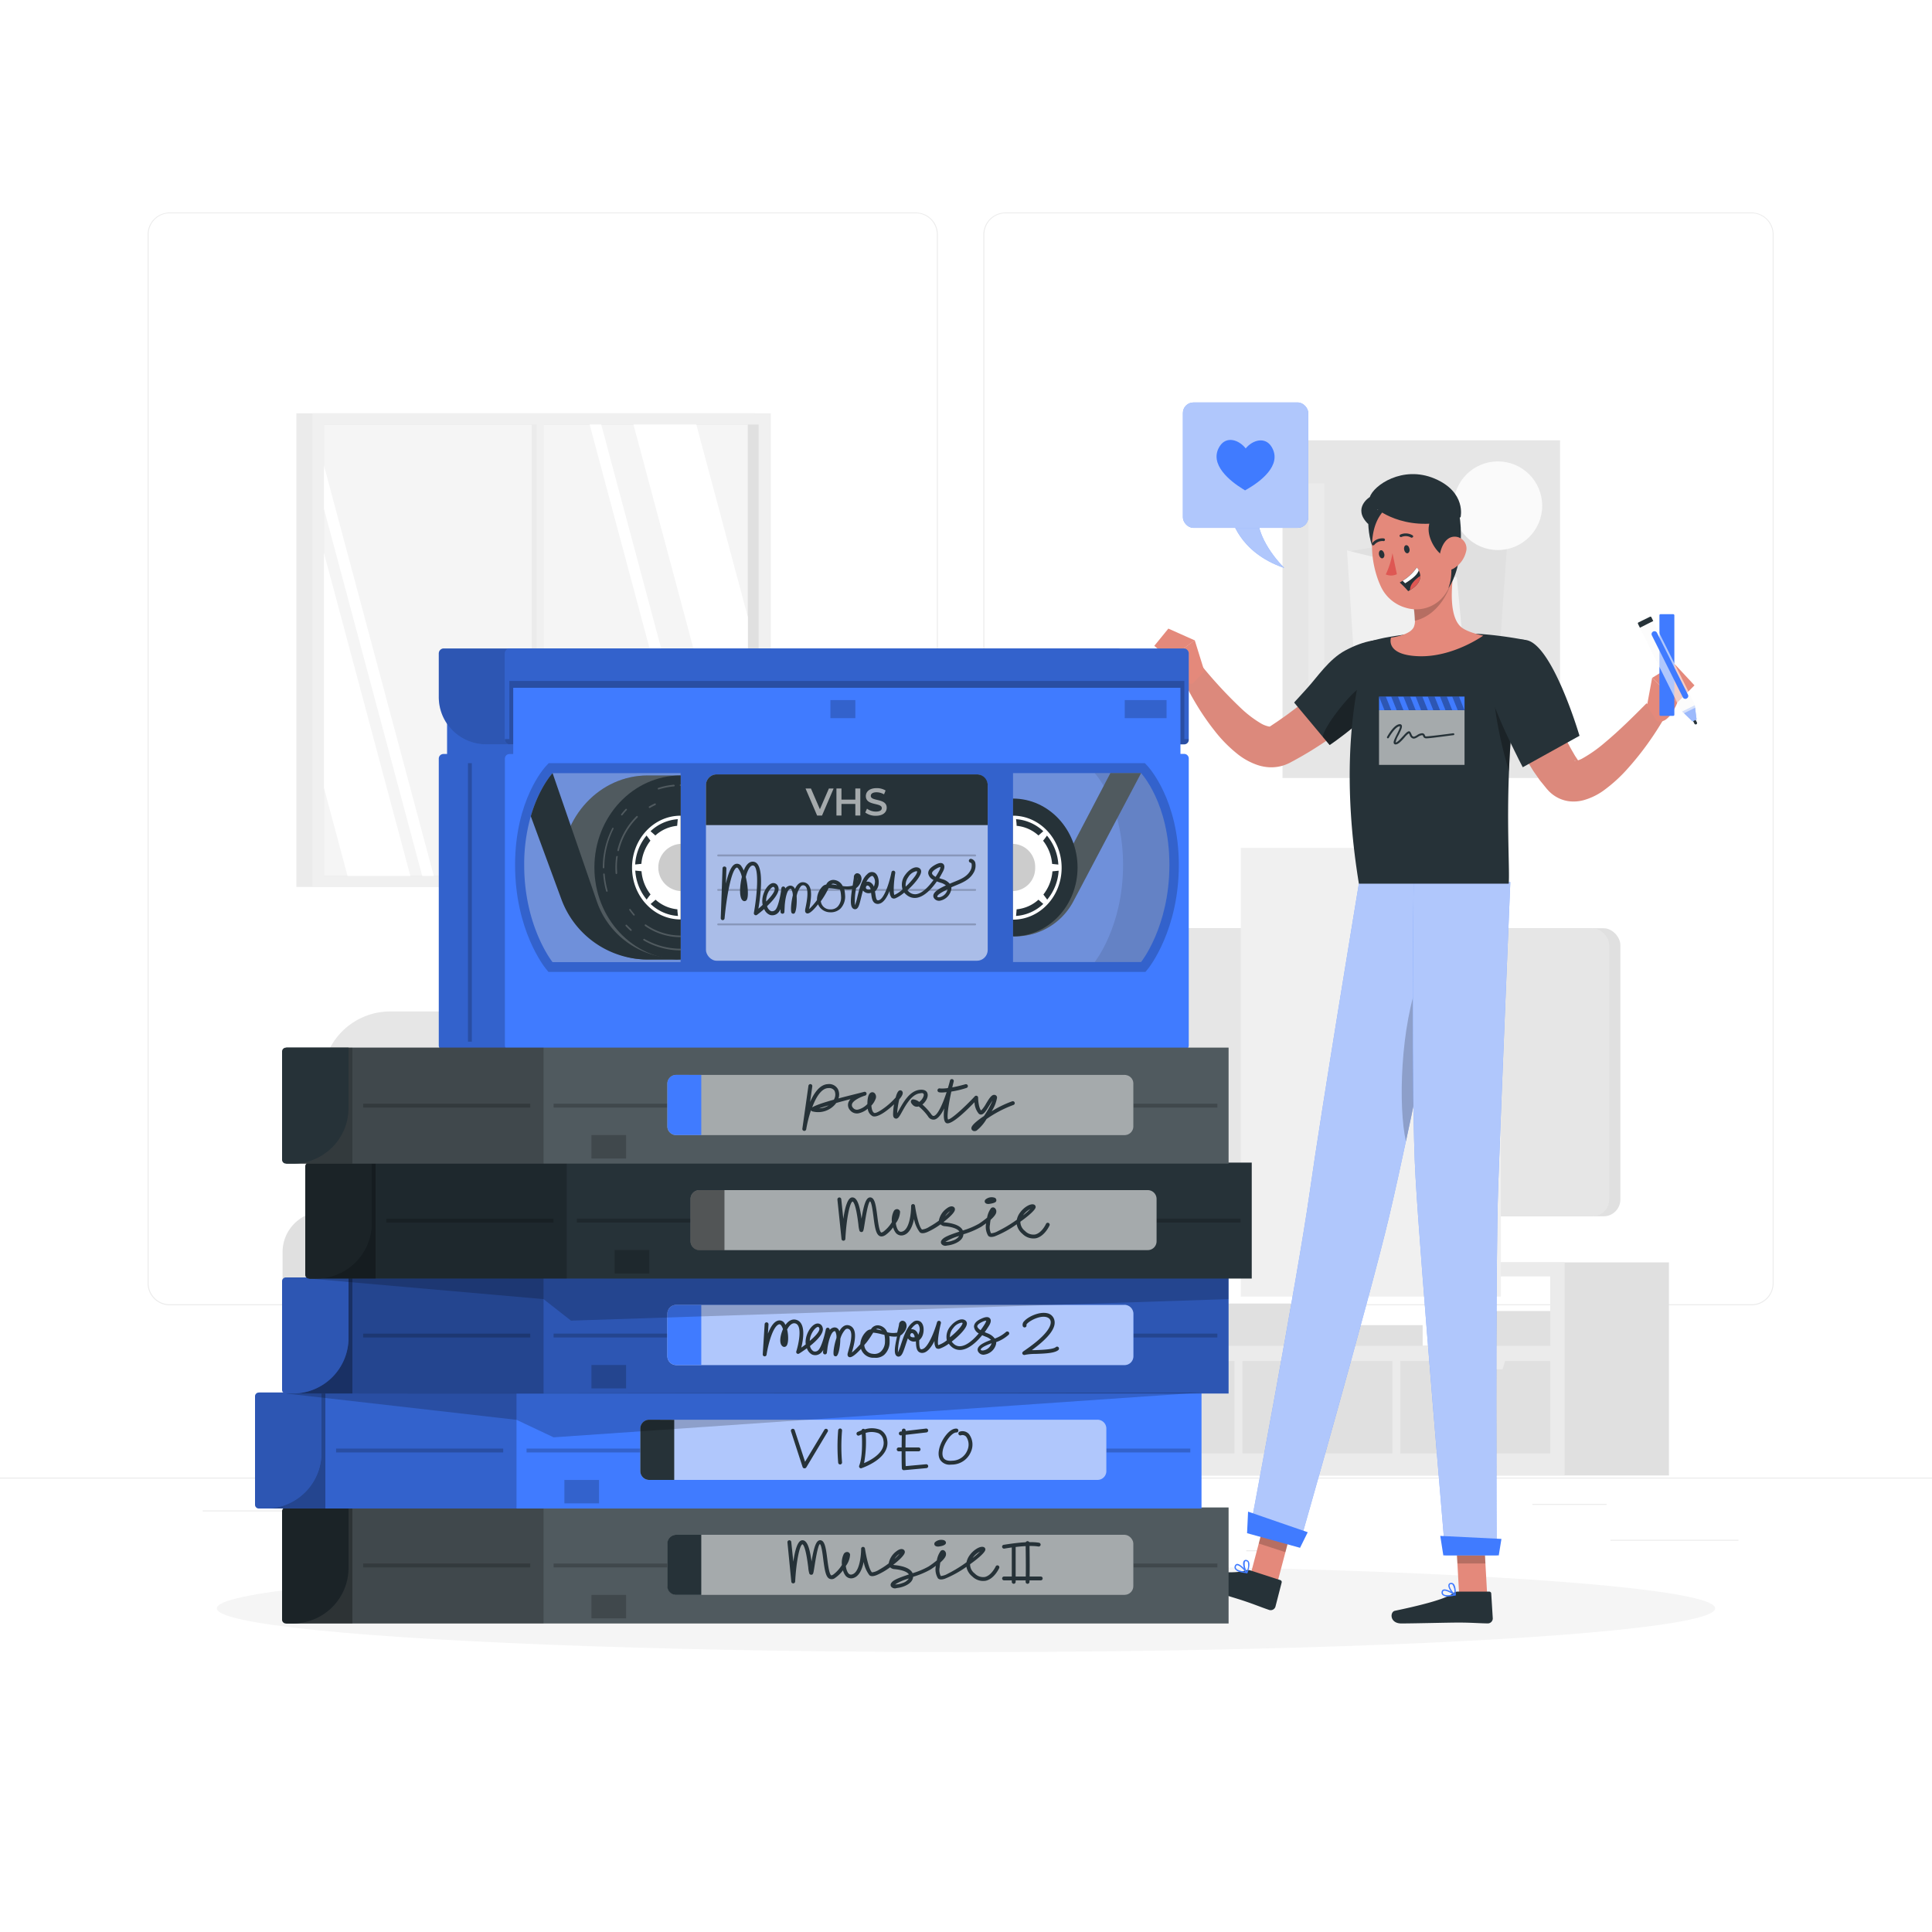 <svg class="animated" id="freepik_stories-videotape" xmlns="http://www.w3.org/2000/svg" viewBox="0 0 500 500" version="1.1" xmlns:xlink="http://www.w3.org/1999/xlink" xmlns:svgjs="http://svgjs.com/svgjs"><style>svg#freepik_stories-videotape:not(.animated) .animable {opacity: 0;}svg#freepik_stories-videotape.animated #freepik--background-complete--inject-14 {animation: 1s 1 forwards cubic-bezier(.36,-0.01,.5,1.38) slideLeft;animation-delay: 0s;}svg#freepik_stories-videotape.animated #freepik--Character--inject-14 {animation: 1.9s 1 forwards cubic-bezier(.36,-0.01,.5,1.38) slideUp,1.5s Infinite  linear floating;animation-delay: 0s,1.9s;}svg#freepik_stories-videotape.animated #freepik--Videotapes--inject-14 {animation: 1.9s 1 forwards cubic-bezier(.36,-0.01,.5,1.38) slideUp,1.5s Infinite  linear floating;animation-delay: 0s,1.9s;}            @keyframes slideLeft {                0% {                    opacity: 0;                    transform: translateX(-30px);                }                100% {                    opacity: 1;                    transform: translateX(0);                }            }                    @keyframes slideUp {                0% {                    opacity: 0;                    transform: translateY(30px);                }                100% {                    opacity: 1;                    transform: inherit;                }            }                    @keyframes floating {                0% {                    opacity: 1;                    transform: translateY(0px);                }                50% {                    transform: translateY(-10px);                }                100% {                    opacity: 1;                    transform: translateY(0px);                }            }        </style><g id="freepik--background-complete--inject-14" class="animable" style="transform-origin: 250px 228.23px;"><rect y="382.4" width="500" height="0.25" style="fill: rgb(235, 235, 235); transform-origin: 250px 382.525px;" id="el52b5yz0e0wx" class="animable"></rect><rect x="416.78" y="398.49" width="33.12" height="0.25" style="fill: rgb(235, 235, 235); transform-origin: 433.34px 398.615px;" id="elan6z23b8qyq" class="animable"></rect><rect x="322.53" y="401.21" width="8.69" height="0.25" style="fill: rgb(235, 235, 235); transform-origin: 326.875px 401.335px;" id="elur3rtt4fd8b" class="animable"></rect><rect x="396.59" y="389.21" width="19.19" height="0.25" style="fill: rgb(235, 235, 235); transform-origin: 406.185px 389.335px;" id="el75s7jcujdk" class="animable"></rect><rect x="52.46" y="390.89" width="43.19" height="0.25" style="fill: rgb(235, 235, 235); transform-origin: 74.055px 391.015px;" id="elra3meagffwf" class="animable"></rect><rect x="104.56" y="390.89" width="6.33" height="0.25" style="fill: rgb(235, 235, 235); transform-origin: 107.725px 391.015px;" id="elwloe0i1g3x" class="animable"></rect><rect x="131.47" y="395.11" width="93.68" height="0.25" style="fill: rgb(235, 235, 235); transform-origin: 178.31px 395.235px;" id="elk7zu9iu4au8" class="animable"></rect><path d="M237,337.8H43.91a5.71,5.71,0,0,1-5.7-5.71V60.66A5.71,5.71,0,0,1,43.91,55H237a5.71,5.71,0,0,1,5.71,5.71V332.09A5.71,5.71,0,0,1,237,337.8ZM43.91,55.2a5.46,5.46,0,0,0-5.45,5.46V332.09a5.46,5.46,0,0,0,5.45,5.46H237a5.47,5.47,0,0,0,5.46-5.46V60.66A5.47,5.47,0,0,0,237,55.2Z" style="fill: rgb(235, 235, 235); transform-origin: 140.46px 196.4px;" id="elccssfccobt5" class="animable"></path><path d="M453.31,337.8H260.21a5.72,5.72,0,0,1-5.71-5.71V60.66A5.72,5.72,0,0,1,260.21,55h193.1A5.71,5.71,0,0,1,459,60.66V332.09A5.71,5.71,0,0,1,453.31,337.8ZM260.21,55.2a5.47,5.47,0,0,0-5.46,5.46V332.09a5.47,5.47,0,0,0,5.46,5.46h193.1a5.47,5.47,0,0,0,5.46-5.46V60.66a5.47,5.47,0,0,0-5.46-5.46Z" style="fill: rgb(235, 235, 235); transform-origin: 356.75px 196.4px;" id="elloxl5w84rxb" class="animable"></path><polygon points="370.93 304.31 370.93 321.82 378.33 327.2 343.8 327.2 354.83 323.11 354.83 305.54 370.93 304.31" style="fill: rgb(224, 224, 224); transform-origin: 361.065px 315.755px;" id="ellmqzzixok1b" class="animable"></polygon><path d="M277.79,326.7v55.15H431.92V326.7Zm2.78,3.57H401.21v18H280.57Z" style="fill: rgb(224, 224, 224); transform-origin: 354.855px 354.275px;" id="el801m38b3x0o" class="animable"></path><path d="M277.79,326.7v55.15H404.92V326.7Zm2.78,3.57H401.21v18H280.57Z" style="fill: rgb(235, 235, 235); transform-origin: 341.355px 354.275px;" id="elacryohdq8d" class="animable"></path><g id="elp7oj4vdoiuq"><rect x="280.57" y="330.28" width="24.87" height="18.02" style="fill: rgb(224, 224, 224); transform-origin: 293.005px 339.29px; transform: rotate(180deg);" class="animable"></rect></g><g id="elx4abeuxpt4"><rect x="370.45" y="339.29" width="30.76" height="9.01" style="fill: rgb(224, 224, 224); transform-origin: 385.83px 343.795px; transform: rotate(180deg);" class="animable"></rect></g><g id="elkfbqekbwqv"><rect x="345.02" y="342.95" width="23.16" height="5.35" style="fill: rgb(224, 224, 224); transform-origin: 356.6px 345.625px; transform: rotate(180deg);" class="animable"></rect></g><g id="elvqtvttijipi"><rect x="317.61" y="337.35" width="22.06" height="10.95" style="fill: rgb(224, 224, 224); transform-origin: 328.64px 342.825px; transform: rotate(180deg);" class="animable"></rect></g><polygon points="379.35 352.23 380.01 354.38 388.86 354.38 389.52 352.23 401.21 352.23 401.21 376.15 362.41 376.15 362.41 352.23 379.35 352.23" style="fill: rgb(224, 224, 224); transform-origin: 381.81px 364.19px;" id="el4zcmtt08nqj" class="animable"></polygon><polygon points="333.24 352.23 333.9 354.38 342.75 354.38 343.41 352.23 360.35 352.23 360.35 376.15 321.55 376.15 321.55 352.23 333.24 352.23" style="fill: rgb(224, 224, 224); transform-origin: 340.95px 364.19px;" id="el1o9tnr2o3gxh" class="animable"></polygon><polygon points="297.62 352.23 298.28 354.38 307.13 354.38 307.79 352.23 319.48 352.23 319.48 376.15 280.68 376.15 280.68 352.23 297.62 352.23" style="fill: rgb(224, 224, 224); transform-origin: 300.08px 364.19px;" id="elnjx1qkuaswr" class="animable"></polygon><g id="eljkw4lbkg10k"><rect x="295.98" y="240.23" width="123.37" height="74.55" rx="4.35" style="fill: rgb(224, 224, 224); transform-origin: 357.665px 277.505px; transform: rotate(180deg);" class="animable"></rect></g><g id="elbd2cu8illjb"><rect x="293.08" y="240.23" width="123.37" height="74.55" rx="4.35" style="fill: rgb(230, 230, 230); transform-origin: 354.765px 277.505px; transform: rotate(180deg);" class="animable"></rect></g><g id="elvu1pnl7eyr"><rect x="321.12" y="219.44" width="67.3" height="116.12" style="fill: rgb(240, 240, 240); transform-origin: 354.77px 277.5px; transform: rotate(90deg);" class="animable"></rect></g><path d="M190.53,261.76H101A17.6,17.6,0,0,0,83.4,279.35v69.92H208.11V279.35A17.59,17.59,0,0,0,190.53,261.76Z" style="fill: rgb(230, 230, 230); transform-origin: 145.755px 305.515px;" id="el45slamrn7os" class="animable"></path><path d="M234.58,313.58h-16A10.45,10.45,0,0,0,208.11,324v57.82H245V324A10.45,10.45,0,0,0,234.58,313.58Z" style="fill: rgb(224, 224, 224); transform-origin: 226.555px 347.7px;" id="el30bgwyoczl4" class="animable"></path><path d="M234.58,313.58h-.34A10.45,10.45,0,0,0,223.79,324v57.82H245V324A10.45,10.45,0,0,0,234.58,313.58Z" style="fill: rgb(235, 235, 235); transform-origin: 234.395px 347.7px;" id="elakyl43rma7t" class="animable"></path><rect x="96.45" y="355.29" width="122.88" height="26.56" style="fill: rgb(230, 230, 230); transform-origin: 157.89px 368.57px;" id="eln6vlrduatn" class="animable"></rect><rect x="90.37" y="331" width="139.75" height="27.87" rx="10.62" style="fill: rgb(245, 245, 245); transform-origin: 160.245px 344.935px;" id="elrrch08gkvys" class="animable"></rect><rect x="90.57" y="331" width="35.95" height="27.87" rx="10.62" style="fill: rgb(224, 224, 224); isolation: isolate; transform-origin: 108.545px 344.935px;" id="el7burjtkvqvh" class="animable"></rect><path d="M99.6,313.58h-16A10.45,10.45,0,0,0,73.13,324v57.82h36.92V324A10.45,10.45,0,0,0,99.6,313.58Z" style="fill: rgb(224, 224, 224); transform-origin: 91.59px 347.7px;" id="ellxatmjtthh" class="animable"></path><path d="M99.6,313.58h-.33A10.45,10.45,0,0,0,88.82,324v57.82h21.23V324A10.45,10.45,0,0,0,99.6,313.58Z" style="fill: rgb(240, 240, 240); transform-origin: 99.435px 347.7px;" id="els3j52dju36" class="animable"></path><rect x="76.7" y="106.96" width="118.63" height="122.58" style="fill: rgb(235, 235, 235); transform-origin: 136.015px 168.25px;" id="elrkgg0rg5a0l" class="animable"></rect><rect x="80.85" y="106.96" width="118.63" height="122.58" style="fill: rgb(240, 240, 240); transform-origin: 140.165px 168.25px;" id="el1em1zmyadww" class="animable"></rect><rect x="83.84" y="109.87" width="112.5" height="116.83" style="fill: rgb(224, 224, 224); transform-origin: 140.09px 168.285px;" id="el5kfirbo0532" class="animable"></rect><rect x="83.84" y="109.87" width="109.69" height="116.83" style="fill: rgb(245, 245, 245); transform-origin: 138.685px 168.285px;" id="elxzrrlgk8yqi" class="animable"></rect><rect x="137.59" y="109.87" width="2.23" height="116.83" style="fill: rgb(235, 235, 235); transform-origin: 138.705px 168.285px;" id="el98joet0fms" class="animable"></rect><polygon points="152.6 109.87 183.86 226.69 186.86 226.69 155.6 109.87 152.6 109.87" style="fill: rgb(255, 255, 255); transform-origin: 169.73px 168.28px;" id="el7u6lkxhlx7u" class="animable"></polygon><rect x="138.86" y="108.07" width="1.91" height="120.87" style="fill: rgb(240, 240, 240); transform-origin: 139.815px 168.505px;" id="elr9l6yjung5c" class="animable"></rect><polygon points="163.94 109.87 193.53 220.43 193.53 159.66 180.21 109.87 163.94 109.87" style="fill: rgb(255, 255, 255); transform-origin: 178.735px 165.15px;" id="el8q90i6qgwaj" class="animable"></polygon><polygon points="83.84 120.47 83.84 131.68 109.27 226.69 112.27 226.69 83.84 120.47" style="fill: rgb(255, 255, 255); transform-origin: 98.055px 173.58px;" id="elwtdovht6ffc" class="animable"></polygon><polygon points="83.84 143.11 83.84 203.88 89.94 226.69 106.2 226.69 83.84 143.11" style="fill: rgb(255, 255, 255); transform-origin: 95.02px 184.9px;" id="elisuw1pixo5e" class="animable"></polygon><rect x="331.91" y="113.95" width="71.83" height="87.4" style="fill: rgb(230, 230, 230); transform-origin: 367.825px 157.65px;" id="elsan6pkv01la" class="animable"></rect><polygon points="387.3 179.7 349.56 142.6 390.39 135.86 387.3 179.7" style="fill: rgb(224, 224, 224); transform-origin: 369.975px 157.78px;" id="elrbqbuy4p1c" class="animable"></polygon><polygon points="350.47 170.91 348.6 142.46 377.02 149.44 379.08 171.21 350.47 170.91" style="fill: rgb(240, 240, 240); transform-origin: 363.84px 156.835px;" id="elg325x8fubv" class="animable"></polygon><g id="elbw98ruqpmu"><circle cx="387.65" cy="130.88" r="11.47" style="fill: rgb(250, 250, 250); transform-origin: 387.65px 130.88px; transform: rotate(-45deg);" class="animable"></circle></g><path d="M354.18,181.05a5.57,5.57,0,1,0-5.57,5.56A5.56,5.56,0,0,0,354.18,181.05Z" style="fill: rgb(224, 224, 224); transform-origin: 348.61px 181.04px;" id="eldvxblwzbwpf" class="animable"></path><polygon points="349.94 190.83 366 181.05 352.5 169.92 349.94 190.83" style="fill: rgb(245, 245, 245); transform-origin: 357.97px 180.375px;" id="elpv8i4yao9z" class="animable"></polygon><g id="el4ogy0cihtwb"><rect x="368.91" y="125.07" width="3.16" height="69.79" style="fill: rgb(224, 224, 224); transform-origin: 370.49px 159.965px; transform: rotate(180deg);" class="animable"></rect></g><g id="elx56uf16ddrs"><rect x="338.65" y="125.07" width="4.09" height="66.7" style="fill: rgb(235, 235, 235); transform-origin: 340.695px 158.42px; transform: rotate(180deg);" class="animable"></rect></g><g id="elz8trpupgvi"><rect x="375.65" y="171.21" width="20.88" height="20.88" style="fill: rgb(235, 235, 235); transform-origin: 386.09px 181.65px; transform: rotate(180deg);" class="animable"></rect></g></g><g id="freepik--Shadow--inject-14" class="animable" style="transform-origin: 250px 416.24px;"><ellipse id="freepik--path--inject-14" cx="250" cy="416.24" rx="193.89" ry="11.32" style="fill: rgb(245, 245, 245); transform-origin: 250px 416.24px;" class="animable"></ellipse></g><g id="freepik--speech-bubble--inject-14" class="animable" style="transform-origin: 322.355px 125.575px;"><path d="M318.63,133.72s1.66,9.14,13.74,13.27c0,0-6.87-6.64-6.87-13.27Z" style="fill: rgb(64, 123, 255); transform-origin: 325.5px 140.355px;" id="eljm36fh7hss" class="animable"></path><g id="el6ujsfu12y88"><path d="M318.63,133.72s1.66,9.14,13.74,13.27c0,0-6.87-6.64-6.87-13.27Z" style="fill: rgb(250, 250, 250); opacity: 0.6; transform-origin: 325.5px 140.355px;" class="animable"></path></g><rect x="306.13" y="104.16" width="32.45" height="32.45" rx="2.72" style="fill: rgb(64, 123, 255); transform-origin: 322.355px 120.385px;" id="elg3ucqanltk" class="animable"></rect><g id="el5ym26qk4ikj"><rect x="306.13" y="104.16" width="32.45" height="32.45" rx="2.72" style="fill: rgb(250, 250, 250); opacity: 0.6; transform-origin: 322.355px 120.385px;" class="animable"></rect></g><path d="M315.66,115.49c1.77-2.77,5-1.64,6.73.56,1.73-2.15,5.05-3.18,6.73-.35,2.84,4.78-3.23,9.06-6.09,10.74l-.81.47-.8-.5C318.61,124.65,312.68,120.18,315.66,115.49Z" style="fill: rgb(64, 123, 255); transform-origin: 322.351px 120.382px;" id="elrr4ad3q0dvc" class="animable"></path></g><g id="freepik--Character--inject-14" class="animable" style="transform-origin: 368.966px 271.424px;"><polygon points="330.59 409.57 323.69 407.33 327.98 391.07 334.87 393.31 330.59 409.57" style="fill: rgb(228, 137, 123); transform-origin: 329.28px 400.32px;" id="elpmtu70relz" class="animable"></polygon><path d="M323.59,406.42l7.75,2.51a.52.52,0,0,1,.35.64l-1.61,6.25a1.29,1.29,0,0,1-1.6.84c-2.69-.92-3.92-1.5-7.33-2.61-2.1-.68-11.08-3.35-14-4.29s-1.89-3.78-.58-3.64c5.88.63,13.22,1.24,15.66.34A2.1,2.1,0,0,1,323.59,406.42Z" style="fill: rgb(38, 50, 56); transform-origin: 318.49px 411.415px;" id="elzemk2byp8e" class="animable"></path><g id="elamx1br4mfh"><polygon points="334.88 393.32 327.98 391.08 325.77 399.46 332.67 401.7 334.88 393.32" style="opacity: 0.2; transform-origin: 330.325px 396.39px;" class="animable"></polygon></g><path d="M351.68,228.69s-9.79,59-12.69,79.61c-3.18,22.54-15.66,88.48-15.66,88.48l12.8,3.53s18.28-63.89,23.46-85.81c5.62-23.78,18-85.81,18-85.81Z" style="fill: rgb(64, 123, 255); transform-origin: 350.46px 314.5px;" id="el8b61esmir8j" class="animable"></path><path d="M319.58,406a.9.9,0,0,1,.08-.93.64.64,0,0,1,.52-.34c.95,0,2.47,1.91,2.64,2.14a.15.15,0,0,1,0,.18.17.17,0,0,1-.16.09,9.93,9.93,0,0,1-1.92-.35A2,2,0,0,1,319.58,406Zm.62-.93a.3.3,0,0,0-.25.17.6.6,0,0,0-.07.61c.22.42,1.11.76,2.43.91C321.67,406,320.71,405.08,320.2,405.11Z" style="fill: rgb(64, 123, 255); transform-origin: 321.168px 405.935px;" id="elrsy8uyzckxm" class="animable"></path><path d="M322.56,407.12c-.55-.63-1.12-2.4-.71-3.1a.63.63,0,0,1,.74-.3.84.84,0,0,1,.61.44c.47.9-.32,2.83-.36,2.91a.16.16,0,0,1-.13.11h-.08Zm0-3.07c-.24-.05-.33.05-.38.13a3.47,3.47,0,0,0,.5,2.48,3.82,3.82,0,0,0,.26-2.34.53.53,0,0,0-.3-.25Z" style="fill: rgb(64, 123, 255); transform-origin: 322.53px 405.436px;" id="eltri32whu94" class="animable"></path><g id="elrdkgzzug6z"><path d="M351.68,228.69s-9.79,59-12.69,79.61c-3.18,22.54-15.66,88.48-15.66,88.48l12.8,3.53s18.28-63.89,23.46-85.81c5.62-23.78,18-85.81,18-85.81Z" style="fill: rgb(250, 250, 250); opacity: 0.6; transform-origin: 350.46px 314.5px;" class="animable"></path></g><polygon points="336.45 400.57 322.74 396.79 323 391.21 338.44 396.54 336.45 400.57" style="fill: rgb(64, 123, 255); transform-origin: 330.59px 395.89px;" id="el3r7cua7j0xl" class="animable"></polygon><g id="eluhyjbhl4k"><path d="M367.4,252.9c-5,12.5-5.57,33.77-3.54,42.48,3.07-14.31,6.59-31.42,9.3-44.73C372.19,247.23,370.44,245.29,367.4,252.9Z" style="opacity: 0.2; transform-origin: 367.961px 271.509px;" class="animable"></path></g><path d="M359,178.62c-1,1-1.93,1.94-2.93,2.85s-2,1.79-3,2.66c-2,1.74-4.07,3.4-6.22,5s-4.32,3.12-6.6,4.55c-1.13.73-2.3,1.41-3.47,2.09l-1.79,1-.9.48-.33.18-.45.21a9.29,9.29,0,0,1-.92.37,10.3,10.3,0,0,1-3.83.56,11.51,11.51,0,0,1-3.28-.64,17.3,17.3,0,0,1-4.68-2.53,35.16,35.16,0,0,1-6.19-6.19,64.19,64.19,0,0,1-4.63-6.66,68,68,0,0,1-3.76-7.07l5.07-3.06A115.69,115.69,0,0,0,321,183.13a29.19,29.19,0,0,0,5.18,4,6.75,6.75,0,0,0,2.12.87.9.9,0,0,0,.47,0c.06,0,0,0-.08,0s0,0,0,0h0l.08-.06.75-.5c.49-.33,1-.65,1.48-1,1-.7,2-1.37,2.93-2.1,1.94-1.42,3.84-2.93,5.73-4.47s3.74-3.13,5.57-4.75c.92-.8,1.83-1.62,2.73-2.44l2.6-2.42Z" style="fill: rgb(220, 137, 124); transform-origin: 332.51px 184.42px;" id="elfggm4s95y1b" class="animable"></path><path d="M334.92,181.82l9.19,11s.54-.37,1.44-1c.66-.48,1.51-1.12,2.5-1.87,5.58-4.26,14.18-12.4,15.35-17.11,1.73-7-5.33-9.78-15.22-4.51-4.27,2.27-7.33,7-9.88,9.76-.85.91-1.56,1.72-2.12,2.34C335.38,181.27,334.92,181.82,334.92,181.82Z" style="fill: rgb(38, 50, 56); transform-origin: 349.291px 179.205px;" id="elreb6etkayrj" class="animable"></path><polygon points="384.88 412.75 377.63 412.75 376.69 395.96 383.94 395.96 384.88 412.75" style="fill: rgb(228, 137, 123); transform-origin: 380.785px 404.355px;" id="elyacmrat68z" class="animable"></polygon><path d="M377.25,411.91h8.15a.51.51,0,0,1,.53.49l.4,6.45a1.3,1.3,0,0,1-1.27,1.29c-2.84-.05-4.19-.22-7.77-.22-2.21,0-11.58.23-14.62.23s-3-3-1.67-3.28c5.79-1.22,12.95-2.91,15-4.52A2,2,0,0,1,377.25,411.91Z" style="fill: rgb(38, 50, 56); transform-origin: 373.234px 416.03px;" id="elao31iu3o1yk" class="animable"></path><g id="eld57maauz9"><polygon points="383.94 395.96 376.69 395.96 377.18 404.62 384.43 404.62 383.94 395.96" style="opacity: 0.2; transform-origin: 380.56px 400.29px;" class="animable"></polygon></g><path d="M365.84,228.32s-.69,55.41.49,76.17c1.29,22.73,7.74,98,7.74,98h13.28s-.4-73.48.4-96c.87-24.43,3.12-78.23,3.12-78.23Z" style="fill: rgb(64, 123, 255); transform-origin: 378.255px 315.375px;" id="eli1k2sm4no0f" class="animable"></path><path d="M373.32,412.79a.92.92,0,0,1-.21-.92.64.64,0,0,1,.39-.48c.89-.35,2.94,1.06,3.17,1.22a.18.18,0,0,1,.07.17.16.16,0,0,1-.13.13,9.1,9.1,0,0,1-1.93.26A2,2,0,0,1,373.32,412.79Zm.3-1.08a.26.26,0,0,0-.18.23.62.62,0,0,0,.12.61c.34.33,1.29.37,2.59.12C375.31,412.13,374.1,411.52,373.62,411.71Z" style="fill: rgb(64, 123, 255); transform-origin: 374.903px 412.256px;" id="elckgq30hads" class="animable"></path><path d="M376.49,412.89c-.72-.43-1.81-1.94-1.64-2.73a.64.64,0,0,1,.61-.51.83.83,0,0,1,.72.23c.73.71.57,2.79.56,2.88a.17.17,0,0,1-.09.14h-.08A.11.11,0,0,1,376.49,412.89Zm-1-2.91c-.24,0-.3.15-.32.25-.11.52.61,1.67,1.24,2.2a3.83,3.83,0,0,0-.47-2.31.52.52,0,0,0-.37-.14Z" style="fill: rgb(64, 123, 255); transform-origin: 375.797px 411.271px;" id="elynfp1s7saml" class="animable"></path><g id="elh2semeck2ea"><path d="M365.84,228.32s-.69,55.41.49,76.17c1.29,22.73,7.74,98,7.74,98h13.28s-.4-73.48.4-96c.87-24.43,3.12-78.23,3.12-78.23Z" style="fill: rgb(250, 250, 250); opacity: 0.6; transform-origin: 378.255px 315.375px;" class="animable"></path></g><polygon points="387.88 402.53 373.53 402.53 372.74 397.49 388.57 398.27 387.88 402.53" style="fill: rgb(64, 123, 255); transform-origin: 380.655px 400.01px;" id="el2rg2hhvt2mw" class="animable"></polygon><g id="el9groqsp3s0b"><path d="M363.28,173.6c-2.13-2.26-5,1.62-10.82,4.09-2.61,1.1-10,10.54-10.12,13l1.78,2.11S361.68,180.62,363.28,173.6Z" style="opacity: 0.3; transform-origin: 352.81px 182.859px;" class="animable"></path></g><path d="M311.69,173.7l-2.49-8-6.48,4.75s3.54,7.1,5.94,6.46Z" style="fill: rgb(228, 137, 123); transform-origin: 307.205px 171.325px;" id="elwrc4ewccweh" class="animable"></path><polygon points="302.37 162.68 298.73 167.15 302.72 170.47 309.2 165.73 302.37 162.68" style="fill: rgb(228, 137, 123); transform-origin: 303.965px 166.575px;" id="elvjdo9y4bvhs" class="animable"></polygon><path d="M351.68,228.69h38.78c.27-3.46-.53-14.73.07-29.08A184.58,184.58,0,0,1,394.38,168c.18-.79.35-1.56.54-2.34,0,0-2-.4-4.78-.81-2.34-.34-5.27-.7-8.15-.83a141.47,141.47,0,0,0-16.48,0c-2.53.23-5,.65-7,1-2.52.51-4,1-4,1S345,187.92,351.68,228.69Z" style="fill: rgb(38, 50, 56); transform-origin: 372.111px 196.235px;" id="elcu2ehc7vlhf" class="animable"></path><g id="elvn6amufaz4"><path d="M390.53,199.62A184.57,184.57,0,0,1,394.38,168c-2.59-.22-7,0-7.75,4.22C385.83,176.7,386.83,187.29,390.53,199.62Z" style="opacity: 0.3; transform-origin: 390.376px 183.781px;" class="animable"></path></g><path d="M398.36,171.93l.94,3.4c.34,1.17.7,2.34,1.08,3.5.74,2.32,1.56,4.61,2.43,6.86s1.85,4.4,2.89,6.49l.82,1.53.85,1.47c.28.51.6.95.9,1.41l.46.7c.12.18,0,.07,0,.07s-.08-.08-.14-.11a1.85,1.85,0,0,0-.93-.34c-.26,0-.25.08-.07.06a6,6,0,0,0,2.08-.77,35,35,0,0,0,5.54-3.91c3.72-3.09,7.38-6.71,10.9-10.27l4.77,3.51a79.27,79.27,0,0,1-4.36,6.79,75.65,75.65,0,0,1-5.09,6.38,38.81,38.81,0,0,1-6.47,5.92,16.43,16.43,0,0,1-5,2.43,9.88,9.88,0,0,1-3.92.31,8.91,8.91,0,0,1-4.43-1.92,9,9,0,0,1-.84-.78c-.23-.25-.54-.59-.6-.68l-.7-.86c-.45-.58-1-1.16-1.35-1.75l-1.26-1.79-1.13-1.83a63.23,63.23,0,0,1-3.89-7.47,82.33,82.33,0,0,1-3-7.71c-.42-1.3-.83-2.61-1.2-3.93s-.71-2.6-1-4.11Z" style="fill: rgb(220, 137, 124); transform-origin: 408.76px 189.681px;" id="elqm3y3nlwrlk" class="animable"></path><path d="M385.3,178.85a135.11,135.11,0,0,0,6.29,14.72c.51,1.08,1,2,1.38,2.81.69,1.36,1.12,2.18,1.12,2.18l14.69-8.14-.52-1.65c-.25-.78-.59-1.81-1-3-2.44-7-7.44-19.42-12.34-20.13C387.6,164.58,382.32,170.06,385.3,178.85Z" style="fill: rgb(38, 50, 56); transform-origin: 396.616px 182.035px;" id="elede1xh4mu2l" class="animable"></path><path d="M426.24,182.63l1.33-7.2,6.54,6.38s-2.33,6.16-5.4,4.7Z" style="fill: rgb(228, 137, 123); transform-origin: 430.175px 181.082px;" id="el2xldb7kw5an" class="animable"></path><polygon points="433.38 171.84 438.53 177.37 434.11 181.81 427.57 175.43 433.38 171.84" style="fill: rgb(228, 137, 123); transform-origin: 433.05px 176.825px;" id="elgvim8eqq8mm" class="animable"></polygon><path d="M439,187.45h0a.37.37,0,0,1-.49-.17l-1-2a.36.36,0,0,1,.16-.49h0a.37.37,0,0,1,.49.17l1,2A.36.36,0,0,1,439,187.45Z" style="fill: rgb(38, 50, 56); transform-origin: 438.335px 186.12px;" id="el6ub8ba8k41m" class="animable"></path><polygon points="439.07 186.18 438.01 186.71 435.39 184.15 438.6 182.55 439.07 186.18" style="fill: rgb(64, 123, 255); transform-origin: 437.23px 184.63px;" id="el57ezfqpt64n" class="animable"></polygon><g id="elf096el8i8ro"><polygon points="439.07 186.18 438.01 186.71 435.39 184.15 438.6 182.55 439.07 186.18" style="fill: rgb(250, 250, 250); opacity: 0.5; transform-origin: 437.23px 184.63px;" class="animable"></polygon></g><g id="elpc9xp2ayba"><rect x="429.46" y="158.95" width="3.86" height="26.31" rx="0.27" style="fill: rgb(64, 123, 255); transform-origin: 431.39px 172.105px; transform: rotate(-26.51deg);" class="animable"></rect></g><g id="el3zy964prnx8"><path d="M427.37,159.72l11.5,23.05a.29.29,0,0,1-.13.37l-3,1.48a.27.27,0,0,1-.36-.13l-11.5-23.05a.28.28,0,0,1,.12-.37l3-1.47A.29.29,0,0,1,427.37,159.72Z" style="fill: rgb(250, 250, 250); opacity: 0.6; transform-origin: 431.373px 172.11px;" class="animable"></path></g><path d="M436.51,180.77h0a.71.71,0,0,1-1-.32l-8-16a.73.73,0,0,1,.32-1h0a.73.73,0,0,1,1,.32l8,16A.72.72,0,0,1,436.51,180.77Z" style="fill: rgb(64, 123, 255); transform-origin: 432.172px 172.114px;" id="el78i7wrv65ix" class="animable"></path><path d="M427.37,159.72l.49,1-3.45,1.73-.5-1a.28.28,0,0,1,.12-.37l3-1.47A.29.29,0,0,1,427.37,159.72Z" style="fill: rgb(38, 50, 56); transform-origin: 425.871px 161.021px;" id="elb3usr8ltbmb" class="animable"></path><path d="M383.86,164.5s-7.81,5.62-16.68,5.33S360,165,360,165s5-.56,5.92-2.79a4.09,4.09,0,0,0,.27-1.49,34.45,34.45,0,0,0-1.23-8l11.31-5.58v0c0,.72-2,11.32,1.63,14.92C379.38,163.61,383.86,164.5,383.86,164.5Z" style="fill: rgb(228, 137, 123); transform-origin: 371.866px 158.49px;" id="el5isx2fae79m" class="animable"></path><g id="el4fdr9l00eiw"><path d="M376.22,147.13v0c-.16,4.8-3.73,12.11-10.08,13.52a34.45,34.45,0,0,0-1.23-8Z" style="opacity: 0.2; transform-origin: 370.565px 153.89px;" class="animable"></path></g><path d="M354.2,132.19S353,142.29,358.49,146s4.81-15,4.81-15Z" style="fill: rgb(38, 50, 56); transform-origin: 358.708px 138.743px;" id="el1kdx2866fz8" class="animable"></path><path d="M374.24,153.41a9.11,9.11,0,0,1-10.34,3.9,10.17,10.17,0,0,1-6-4.52c-.18-.3-.35-.62-.51-.95-2.84-6-4.05-16.75,2.3-21a9.88,9.88,0,0,1,15.35,6.92C376.13,144.91,377.08,149.06,374.24,153.41Z" style="fill: rgb(228, 137, 123); transform-origin: 365.598px 143.413px;" id="elgo6ozhxisqk" class="animable"></path><path d="M364.76,142c.15.56-.09,1.1-.47,1.18s-.78-.33-.9-.9.09-1.11.47-1.18S364.63,141.38,364.76,142Z" style="fill: rgb(38, 50, 56); transform-origin: 364.081px 142.141px;" id="el7bbhcwf3d0j" class="animable"></path><path d="M358.24,143.31c.16.56-.09,1.1-.46,1.18s-.78-.33-.9-.91.09-1.1.46-1.18S358.13,142.76,358.24,143.31Z" style="fill: rgb(38, 50, 56); transform-origin: 357.568px 143.445px;" id="elvnmk5hk7b8" class="animable"></path><path d="M360.37,143.16a21,21,0,0,1-1.73,5.5,3.43,3.43,0,0,0,2.87-.06Z" style="fill: rgb(222, 87, 83); transform-origin: 360.075px 146.053px;" id="el8r8irvip0ie" class="animable"></path><path d="M355.31,141.12a.37.37,0,0,0,.35-.1,2.76,2.76,0,0,1,2.3-1,.35.35,0,1,0,.12-.68h0a3.42,3.42,0,0,0-2.92,1.16.35.35,0,0,0,0,.49h0A.29.29,0,0,0,355.31,141.12Z" style="fill: rgb(38, 50, 56); transform-origin: 356.743px 140.227px;" id="elt49wb0if9yb" class="animable"></path><path d="M365.5,139.1a.32.32,0,0,0,.18-.1.35.35,0,0,0-.13-.47h0a3.41,3.41,0,0,0-3.15-.18.34.34,0,0,0-.15.46h0a.36.36,0,0,0,.47.15h0a2.77,2.77,0,0,1,2.49.18A.33.33,0,0,0,365.5,139.1Z" style="fill: rgb(38, 50, 56); transform-origin: 363.968px 138.603px;" id="elfr0gbi04kwe" class="animable"></path><path d="M368.07,130l-.41,1.45c2.48.4,2.44,3.21,2.16,4.52-.6,2.81,1.55,6.67,3.84,8,0,0-.12-1.16.89-1s1.68,6.13.25,9.28c0,0,2.44-3,3.07-9.55.57-6,0-10.88-1.55-12.94Z" style="fill: rgb(38, 50, 56); transform-origin: 372.873px 141.005px;" id="elp1gcow2omz" class="animable"></path><path d="M379.37,142.92a6.89,6.89,0,0,1-3.15,4.2c-2.08,1.22-3.73-.5-3.67-2.79.08-2,1.23-5.17,3.57-5.42A3.06,3.06,0,0,1,379.37,142.92Z" style="fill: rgb(228, 137, 123); transform-origin: 376.038px 143.207px;" id="eldbonahcr7sg" class="animable"></path><path d="M362.25,150.76a22.79,22.79,0,0,1,2.19,2.24c.16-.09.32-.18.47-.28,2.13-1.3,2.69-2.61,2.66-3.67a3.26,3.26,0,0,0-.43-1.46,3.08,3.08,0,0,0-.51-.71,11.85,11.85,0,0,1-3.66,3.43C362.54,150.6,362.25,150.76,362.25,150.76Z" style="fill: rgb(38, 50, 56); transform-origin: 364.911px 149.94px;" id="el947zi783jsu" class="animable"></path><path d="M363,150.31l.66.64c2-1.23,3.25-2.37,3.51-3.36a3.08,3.08,0,0,0-.51-.71A11.85,11.85,0,0,1,363,150.31Z" style="fill: rgb(255, 255, 255); transform-origin: 365.085px 148.915px;" id="ellf2q7hzis2" class="animable"></path><path d="M364.91,152.72c2.13-1.3,2.69-2.61,2.66-3.67a8,8,0,0,0-2.08,1.92A3,3,0,0,0,364.91,152.72Z" style="fill: rgb(222, 87, 83); transform-origin: 366.241px 150.885px;" id="elxrjjmiblr" class="animable"></path><path d="M378,133.86s1.57-6.49-6.72-10-15.81,1.77-16.76,4.76c0,0-4.67,2.85-.43,7l2.43-3.77S364.79,138.63,378,133.86Z" style="fill: rgb(38, 50, 56); transform-origin: 365.215px 129.159px;" id="elzkqo7m327xb" class="animable"></path><g id="el4bea5u4k52k"><rect x="356.89" y="183.8" width="22.13" height="14.15" style="fill: rgb(250, 250, 250); opacity: 0.6; transform-origin: 367.955px 190.875px;" class="animable"></rect></g><rect x="356.89" y="180.27" width="22.13" height="3.52" style="fill: rgb(64, 123, 255); transform-origin: 367.955px 182.03px;" id="eliqy69txckg" class="animable"></rect><g id="elrbfvskyle"><polygon points="360.05 183.8 358.3 183.8 356.89 180.28 358.64 180.28 360.05 183.8" style="opacity: 0.3; transform-origin: 358.47px 182.04px;" class="animable"></polygon></g><g id="el90q8gy97kgt"><polygon points="363.21 183.8 361.46 183.8 360.05 180.28 361.8 180.28 363.21 183.8" style="opacity: 0.3; transform-origin: 361.63px 182.04px;" class="animable"></polygon></g><g id="el1ela9clqfnf"><polygon points="366.37 183.8 364.62 183.8 363.21 180.28 364.96 180.28 366.37 183.8" style="opacity: 0.3; transform-origin: 364.79px 182.04px;" class="animable"></polygon></g><g id="eljypjrfbeadk"><polygon points="369.52 183.8 367.78 183.8 366.37 180.28 368.11 180.28 369.52 183.8" style="opacity: 0.3; transform-origin: 367.945px 182.04px;" class="animable"></polygon></g><g id="el43mhexxlkeb"><polygon points="372.68 183.8 370.94 183.8 369.52 180.28 371.27 180.28 372.68 183.8" style="opacity: 0.3; transform-origin: 371.1px 182.04px;" class="animable"></polygon></g><g id="el0262old4mav5"><polygon points="375.84 183.8 374.09 183.8 372.68 180.28 374.43 180.28 375.84 183.8" style="opacity: 0.3; transform-origin: 374.26px 182.04px;" class="animable"></polygon></g><g id="elso542uekqhd"><polygon points="379 183.8 377.25 183.8 375.84 180.28 377.59 180.28 379 183.8" style="opacity: 0.3; transform-origin: 377.42px 182.04px;" class="animable"></polygon></g><path d="M361.16,192.66a.46.46,0,0,1-.41-.22c-.24-.39.11-1.12.75-2.39.33-.65.94-1.87.81-2.1-1.07,0-2.45,2.21-2.9,3a.25.25,0,1,1-.44-.24c.18-.33,1.79-3.24,3.27-3.29a.52.52,0,0,1,.49.22c.28.43-.12,1.27-.78,2.59a6,6,0,0,0-.77,1.92c.48,0,1.33-1,1.95-1.66.75-.83,1.18-1.26,1.54-1.23a.42.42,0,0,1,.33.2,4.66,4.66,0,0,1,.32.64.79.79,0,0,0,.43.52c.19.11.58-.12.95-.34a2.64,2.64,0,0,1,1.25-.51.74.74,0,0,1,.82.55c.07.18.09.25.32.26.63,0,5.26-.57,7-.81a.25.25,0,0,1,.28.21.24.24,0,0,1-.22.28c-.25,0-6.28.87-7.09.82a.78.78,0,0,1-.76-.58c-.07-.19-.1-.24-.33-.23a2.35,2.35,0,0,0-1,.43c-.5.3-1,.61-1.47.35a1.26,1.26,0,0,1-.64-.76,3.34,3.34,0,0,0-.25-.52,5.63,5.63,0,0,0-1.09,1.05C362.71,191.74,361.89,192.66,361.16,192.66Z" style="fill: rgb(38, 50, 56); transform-origin: 367.656px 190.038px;" id="els7zjp7ga2ih" class="animable"></path></g><g id="freepik--Videotapes--inject-14" class="animable animator-active" style="transform-origin: 194.975px 293.985px;"><rect x="74.06" y="390.14" width="243.89" height="30.01" style="fill: rgb(38, 50, 56); transform-origin: 196.005px 405.145px;" id="el0av09zkdxytb" class="animable"></rect><g id="elue3wi4yfbk"><rect x="74.06" y="390.14" width="243.89" height="30.01" style="fill: rgb(250, 250, 250); opacity: 0.2; transform-origin: 196.005px 405.145px;" class="animable"></rect></g><g id="el7czlq7qqc6x"><rect x="74.06" y="390.14" width="66.61" height="30.01" style="opacity: 0.2; transform-origin: 107.365px 405.145px;" class="animable"></rect></g><g id="el5z6t3pxzu76"><rect x="74.06" y="390.14" width="17.14" height="30.01" style="opacity: 0.3; transform-origin: 82.63px 405.145px;" class="animable"></rect></g><path d="M74,390.14H90.2a0,0,0,0,1,0,0v15.61a14.4,14.4,0,0,1-14.4,14.4H74a1,1,0,0,1-1-1V391.11A1,1,0,0,1,74,390.14Z" style="fill: rgb(38, 50, 56); transform-origin: 81.6px 405.145px;" id="el96pvamtggm" class="animable"></path><g id="elgrbvxe2lx"><g style="opacity: 0.2; transform-origin: 115.605px 405.14px;" class="animable"><rect x="93.98" y="404.64" width="43.25" height="1" id="ell7ux2v8kjom" class="animable" style="transform-origin: 115.605px 405.14px;"></rect></g></g><g id="elp389caivtv"><g style="opacity: 0.2; transform-origin: 229.16px 405.14px;" class="animable"><rect x="143.27" y="404.64" width="171.78" height="1" id="ele5djf3rjsfc" class="animable" style="transform-origin: 229.16px 405.14px;"></rect></g></g><rect x="172.74" y="397.2" width="120.58" height="15.56" rx="2.29" style="fill: rgb(38, 50, 56); transform-origin: 233.03px 404.98px;" id="elqg2synt4fh9" class="animable"></rect><g id="elgn4f3addz46"><rect x="172.74" y="397.2" width="120.58" height="15.56" rx="2.29" style="fill: rgb(250, 250, 250); opacity: 0.6; transform-origin: 233.03px 404.98px;" class="animable"></rect></g><path d="M181.49,397.2v15.56H175a2.29,2.29,0,0,1-2.29-2.29v-11A2.3,2.3,0,0,1,175,397.2Z" style="fill: rgb(38, 50, 56); transform-origin: 177.1px 404.98px;" id="els8sh2o6ch0b" class="animable"></path><g id="elur5dfgzrd5"><path d="M74,390.14H90.2a0,0,0,0,1,0,0v15.61a14.4,14.4,0,0,1-14.4,14.4H74a1,1,0,0,1-1-1V391.11A1,1,0,0,1,74,390.14Z" style="opacity: 0.3; transform-origin: 81.6px 405.145px;" class="animable"></path></g><g id="ele0ow0dt19xl"><rect x="153.06" y="412.76" width="8.97" height="6.06" style="opacity: 0.2; transform-origin: 157.545px 415.79px;" class="animable"></rect></g><rect x="67.06" y="360.39" width="243.89" height="30.01" style="fill: rgb(64, 123, 255); transform-origin: 189.005px 375.395px;" id="elq6mbuv1w5kg" class="animable"></rect><g id="el1fag4yhpx5j"><rect x="67.06" y="360.39" width="66.61" height="30.01" style="opacity: 0.2; transform-origin: 100.365px 375.395px;" class="animable"></rect></g><g id="elm2j5tps71h"><rect x="67.06" y="360.39" width="17.14" height="30.01" style="opacity: 0.3; transform-origin: 75.63px 375.395px;" class="animable"></rect></g><path d="M67,360.39H83.2a0,0,0,0,1,0,0V376a14.4,14.4,0,0,1-14.4,14.4H67a1,1,0,0,1-1-1V361.35A1,1,0,0,1,67,360.39Z" style="fill: rgb(64, 123, 255); transform-origin: 74.6px 375.395px;" id="elke0xcn09s0t" class="animable"></path><g id="el3u6cslztnnv"><g style="opacity: 0.2; transform-origin: 108.605px 375.39px;" class="animable"><rect x="86.98" y="374.89" width="43.25" height="1" id="el36swqeq8v3t" class="animable" style="transform-origin: 108.605px 375.39px;"></rect></g></g><g id="eldsjuidrrucj"><g style="opacity: 0.2; transform-origin: 222.16px 375.39px;" class="animable"><rect x="136.27" y="374.89" width="171.78" height="1" id="elkixn3mh29dl" class="animable" style="transform-origin: 222.16px 375.39px;"></rect></g></g><rect x="165.74" y="367.45" width="120.58" height="15.56" rx="2.29" style="fill: rgb(64, 123, 255); transform-origin: 226.03px 375.23px;" id="elzrjgufxn73" class="animable"></rect><g id="el016c7fda7cae"><path d="M286.32,369.74v11A2.28,2.28,0,0,1,284,383H168a2.29,2.29,0,0,1-2.29-2.29v-11a2.3,2.3,0,0,1,2.29-2.29H284A2.29,2.29,0,0,1,286.32,369.74Z" style="fill: rgb(250, 250, 250); opacity: 0.6; transform-origin: 226.015px 375.21px;" class="animable"></path></g><path d="M174.49,367.45V383H168a2.29,2.29,0,0,1-2.29-2.29v-11a2.3,2.3,0,0,1,2.29-2.29Z" style="fill: rgb(38, 50, 56); transform-origin: 170.1px 375.21px;" id="elxighxder4wi" class="animable"></path><g id="elnlufi0r8i7"><path d="M67,360.39H83.2a0,0,0,0,1,0,0V376a14.4,14.4,0,0,1-14.4,14.4H67a1,1,0,0,1-1-1V361.35A1,1,0,0,1,67,360.39Z" style="opacity: 0.3; transform-origin: 74.6px 375.395px;" class="animable"></path></g><g id="els4g91g78snj"><rect x="146.06" y="383.01" width="8.97" height="6.06" style="opacity: 0.2; transform-origin: 150.545px 386.04px;" class="animable"></rect></g><rect x="74.06" y="330.63" width="243.89" height="30.01" style="fill: rgb(64, 123, 255); transform-origin: 196.005px 345.635px;" id="elx761x5b15" class="animable"></rect><g id="el4bfog2anykx"><rect x="74.06" y="330.63" width="243.89" height="30.01" style="opacity: 0.3; transform-origin: 196.005px 345.635px;" class="animable"></rect></g><g id="el3bknd2pjxq"><rect x="74.06" y="330.63" width="66.61" height="30.01" style="opacity: 0.2; transform-origin: 107.365px 345.635px;" class="animable"></rect></g><g id="elwi5c83lcjj8"><rect x="74.06" y="330.63" width="17.14" height="30.01" style="opacity: 0.3; transform-origin: 82.63px 345.635px;" class="animable"></rect></g><path d="M74,330.63H90.2a0,0,0,0,1,0,0v15.61a14.4,14.4,0,0,1-14.4,14.4H74a1,1,0,0,1-1-1V331.6a1,1,0,0,1,1-1Z" style="fill: rgb(64, 123, 255); transform-origin: 81.6px 345.62px;" id="elfybgzz4gzhb" class="animable"></path><g id="elqhi572ygn8k"><g style="opacity: 0.2; transform-origin: 115.605px 345.64px;" class="animable"><rect x="93.98" y="345.14" width="43.25" height="1" id="els0kb96ajtnd" class="animable" style="transform-origin: 115.605px 345.64px;"></rect></g></g><g id="el4rwhcfdmlex"><g style="opacity: 0.2; transform-origin: 229.16px 345.64px;" class="animable"><rect x="143.27" y="345.14" width="171.78" height="1" id="eldrwkzfhvj6w" class="animable" style="transform-origin: 229.16px 345.64px;"></rect></g></g><rect x="172.74" y="337.7" width="120.58" height="15.56" rx="2.29" style="fill: rgb(64, 123, 255); transform-origin: 233.03px 345.48px;" id="el803ktfimkv" class="animable"></rect><g id="ell83l2gt6eb"><path d="M293.32,340v11a2.28,2.28,0,0,1-2.29,2.29H175a2.29,2.29,0,0,1-2.29-2.29V340A2.3,2.3,0,0,1,175,337.7H291A2.29,2.29,0,0,1,293.32,340Z" style="fill: rgb(250, 250, 250); opacity: 0.6; transform-origin: 233.015px 345.495px;" class="animable"></path></g><path d="M181.49,337.7v15.56H175a2.29,2.29,0,0,1-2.29-2.29V340A2.3,2.3,0,0,1,175,337.7Z" style="fill: rgb(64, 123, 255); transform-origin: 177.1px 345.48px;" id="eluma9c1w2a1" class="animable"></path><g id="el596gm0znc0b"><path d="M74,330.63H90.2a0,0,0,0,1,0,0v15.61a14.4,14.4,0,0,1-14.4,14.4H74a1,1,0,0,1-1-1V331.6a1,1,0,0,1,1-1Z" style="opacity: 0.3; transform-origin: 81.6px 345.62px;" class="animable"></path></g><g id="elhflgvpqdip"><rect x="153.06" y="353.26" width="8.97" height="6.06" style="opacity: 0.2; transform-origin: 157.545px 356.29px;" class="animable"></rect></g><g id="elvyzldq72bnm"><polygon points="80.02 330.89 140.67 336.21 147.77 341.78 317.95 336.21 317.95 330.63 80.02 330.89" style="opacity: 0.2; transform-origin: 198.985px 336.205px;" class="animable"></polygon></g><rect x="80.06" y="300.88" width="243.89" height="30.01" style="fill: rgb(38, 50, 56); transform-origin: 202.005px 315.885px;" id="el0ov1v49aooo" class="animable"></rect><g id="eltlyfdoqqouq"><rect x="80.06" y="300.88" width="66.61" height="30.01" style="opacity: 0.2; transform-origin: 113.365px 315.885px;" class="animable"></rect></g><g id="elzu079pg54u"><rect x="80.06" y="300.88" width="17.14" height="30.01" style="opacity: 0.3; transform-origin: 88.63px 315.885px;" class="animable"></rect></g><path d="M80,300.88H96.2a0,0,0,0,1,0,0V316.5a14.4,14.4,0,0,1-14.4,14.4H80a1,1,0,0,1-1-1V301.85A1,1,0,0,1,80,300.88Z" style="fill: rgb(38, 50, 56); transform-origin: 87.6px 315.89px;" id="elopqcndsitx" class="animable"></path><g id="elf1ko2wrtach"><g style="opacity: 0.2; transform-origin: 121.605px 315.89px;" class="animable"><rect x="99.98" y="315.39" width="43.25" height="1" id="el7wf85amnvfx" class="animable" style="transform-origin: 121.605px 315.89px;"></rect></g></g><g id="elfbb7ikszpq"><g style="opacity: 0.2; transform-origin: 235.16px 315.89px;" class="animable"><rect x="149.27" y="315.39" width="171.78" height="1" id="elb8fcs6q5weg" class="animable" style="transform-origin: 235.16px 315.89px;"></rect></g></g><rect x="178.75" y="307.95" width="120.58" height="15.56" rx="2.29" style="fill: rgb(38, 50, 56); transform-origin: 239.04px 315.73px;" id="el0atpg6es3oo" class="animable"></rect><g id="el8sblgtsz22e"><path d="M299.32,310.24v11a2.28,2.28,0,0,1-2.29,2.29H181a2.29,2.29,0,0,1-2.29-2.29v-11A2.3,2.3,0,0,1,181,308H297A2.29,2.29,0,0,1,299.32,310.24Z" style="fill: rgb(250, 250, 250); opacity: 0.6; transform-origin: 239.015px 315.765px;" class="animable"></path></g><g id="elqgcpkxxu4u"><path d="M187.49,308v15.56H181a2.29,2.29,0,0,1-2.29-2.29v-11A2.3,2.3,0,0,1,181,308Z" style="opacity: 0.5; transform-origin: 183.1px 315.78px;" class="animable"></path></g><g id="elp1mmkns2xsp"><path d="M80,300.88H96.2a0,0,0,0,1,0,0V316.5a14.4,14.4,0,0,1-14.4,14.4H80a1,1,0,0,1-1-1V301.85A1,1,0,0,1,80,300.88Z" style="opacity: 0.3; transform-origin: 87.6px 315.89px;" class="animable"></path></g><g id="el6nee5vxt96b"><rect x="159.06" y="323.51" width="8.97" height="6.06" style="opacity: 0.2; transform-origin: 163.545px 326.54px;" class="animable"></rect></g><path d="M288.39,195.11V178H115.71v17.14h-1a1.19,1.19,0,0,0-1.15,1.23v74.13a1.3,1.3,0,0,0,1.25,1.34H289.28a1.3,1.3,0,0,0,1.26-1.34V196.34a1.19,1.19,0,0,0-1.15-1.23Z" style="fill: rgb(64, 123, 255); transform-origin: 202.05px 224.92px;" id="elj6h3i4d2t1" class="animable"></path><g id="el0ecqwt9zoc7o"><path d="M288.39,195.11V178H115.71v17.14h-1a1.19,1.19,0,0,0-1.15,1.23v74.13a1.3,1.3,0,0,0,1.25,1.34H289.28a1.3,1.3,0,0,0,1.26-1.34V196.34a1.19,1.19,0,0,0-1.15-1.23Z" style="opacity: 0.2; transform-origin: 202.05px 224.92px;" class="animable"></path></g><path d="M289.24,167.82H114.86a1.3,1.3,0,0,0-1.3,1.3v11.29a12.22,12.22,0,0,0,12.22,12.22H289.35a1.18,1.18,0,0,0,1.19-1.18V169.12A1.3,1.3,0,0,0,289.24,167.82Z" style="fill: rgb(64, 123, 255); transform-origin: 202.05px 180.225px;" id="elhm6qsx5wtou" class="animable"></path><g id="elc8vcv5itil"><path d="M289.24,167.82H114.86a1.3,1.3,0,0,0-1.3,1.3v11.29a12.22,12.22,0,0,0,12.22,12.22H289.35a1.18,1.18,0,0,0,1.19-1.18V169.12A1.3,1.3,0,0,0,289.24,167.82Z" style="opacity: 0.3; transform-origin: 202.05px 180.225px;" class="animable"></path></g><path d="M132,167.82H306.35a1.3,1.3,0,0,1,1.3,1.3v22.33a1.19,1.19,0,0,1-1.19,1.19H131.85a1.19,1.19,0,0,1-1.19-1.19V169.12A1.3,1.3,0,0,1,132,167.82Z" style="fill: rgb(64, 123, 255); transform-origin: 219.155px 180.23px;" id="el1sg8bj3m0sb" class="animable"></path><g id="el11xssqx1hoy9"><path d="M307.64,169.16v22.25a1.18,1.18,0,0,1-1.14,1.22H131.82a1.19,1.19,0,0,1-1.15-1.22V169.16a1.3,1.3,0,0,1,1.25-1.34H306.39A1.3,1.3,0,0,1,307.64,169.16Z" style="opacity: 0.2; transform-origin: 219.155px 180.225px;" class="animable"></path></g><g id="els145t9b76d"><path d="M307.64,191.28v.13a1.18,1.18,0,0,1-1.14,1.22H131.82a1.19,1.19,0,0,1-1.15-1.22v-.13h1.15V176.23H306.51v15.05Z" style="opacity: 0.2; transform-origin: 219.155px 184.43px;" class="animable"></path></g><path d="M305.5,195.11V178H132.82v17.14h-1a1.19,1.19,0,0,0-1.15,1.23v74.13a1.3,1.3,0,0,0,1.25,1.34H306.39a1.31,1.31,0,0,0,1.26-1.34V196.34a1.19,1.19,0,0,0-1.15-1.23Z" style="fill: rgb(64, 123, 255); transform-origin: 219.16px 224.92px;" id="elph1mynwv33" class="animable"></path><g id="elirrlkw34wc"><path d="M297,198.26l-.7-.75H142l-.7.75c-.33.34-8,8.71-8,25.59s7.59,26.39,7.92,26.8l.72.89h154.5l.72-.89c.32-.41,7.92-10.05,7.92-26.8S297.32,198.6,297,198.26Z" style="opacity: 0.2; transform-origin: 219.19px 224.525px;" class="animable"></path></g><g id="elscsyc0ppmd"><path d="M176.14,200.08V249H143s-7.34-9.14-7.34-25.13a45.49,45.49,0,0,1,1.7-12.61c2.17-7.49,5.64-11.16,5.64-11.16Z" style="fill: rgb(250, 250, 250); opacity: 0.3; transform-origin: 155.9px 224.54px;" class="animable"></path></g><path d="M167.59,200.69h8.55v47.63h-8.55c-12.33,0-22.31-10.67-22.31-23.81S155.26,200.69,167.59,200.69Z" style="fill: rgb(38, 50, 56); transform-origin: 160.71px 224.505px;" id="el11ohjcea63ec" class="animable"></path><g id="elube7jixiies"><g style="opacity: 0.2; transform-origin: 160.71px 224.505px;" class="animable"><path d="M167.59,200.69h8.55v47.63h-8.55c-12.33,0-22.31-10.67-22.31-23.81S155.26,200.69,167.59,200.69Z" style="fill: rgb(250, 250, 250); transform-origin: 160.71px 224.505px;" id="el7xe1cebduwq" class="animable"></path></g></g><path d="M176.14,200.69v47.63c-12.32,0-22.31-10.67-22.31-23.81S163.82,200.69,176.14,200.69Z" style="fill: rgb(38, 50, 56); transform-origin: 164.985px 224.505px;" id="elf3e3sm4jj0e" class="animable"></path><path d="M163.57,224.53c0,7.41,5.63,13.42,12.57,13.42V211.1C169.2,211.1,163.57,217.12,163.57,224.53ZM175.41,212c-.06.57-.11,1.15-.16,1.72a9.77,9.77,0,0,0-5.64,2.5l-1.25-1.1A11.42,11.42,0,0,1,175.41,212Zm-8.08,4.23c.33.45.68.89,1,1.33a11.12,11.12,0,0,0-2.34,6l-1.61.17A12.83,12.83,0,0,1,167.33,216.23Zm-2.92,9.08,1.61.16a11.12,11.12,0,0,0,2.34,6c-.35.44-.7.88-1,1.34A12.91,12.91,0,0,1,164.41,225.31Zm4,8.62c.42-.35.84-.73,1.25-1.09a9.76,9.76,0,0,0,5.65,2.49c0,.58.09,1.15.15,1.72A11.25,11.25,0,0,1,168.36,233.93Z" style="fill: rgb(255, 255, 255); transform-origin: 169.855px 224.525px;" id="eltsd7t5yxvqr" class="animable"></path><g id="elab83thstjn5"><path d="M176.14,218.39v12.22a6.12,6.12,0,0,1,0-12.22Z" style="opacity: 0.2; transform-origin: 173.255px 224.5px;" class="animable"></path></g><g id="elwms1p3vccob"><g style="opacity: 0.2; transform-origin: 166.07px 224.48px;" class="animable"><path d="M166.77,243a.19.19,0,0,0-.27.08.21.21,0,0,0,.08.29,19.14,19.14,0,0,0,9.56,2.59v-.43A18.79,18.79,0,0,1,166.77,243Zm-3.36-2.46c-.4-.37-.8-.77-1.19-1.17a.18.18,0,0,0-.28,0,.22.22,0,0,0,0,.3c.38.42.8.82,1.22,1.2a.24.24,0,0,0,.13.05.21.21,0,0,0,.15-.08A.22.22,0,0,0,163.41,240.55Zm-6.91-14.29a.21.21,0,0,0-.22-.2.2.2,0,0,0-.17.23,21.89,21.89,0,0,0,.76,4.35.21.21,0,0,0,.19.15h.06a.21.21,0,0,0,.13-.26A22.62,22.62,0,0,1,156.5,226.26Zm2.22-12a.19.19,0,0,0-.27.09A22.55,22.55,0,0,0,156,224.51h0a.2.2,0,0,0,.2.21.21.21,0,0,0,.2-.22,22.16,22.16,0,0,1,2.37-10A.23.23,0,0,0,158.72,214.23Zm3.47-4.87a.18.18,0,0,0-.28,0c-.39.42-.77.85-1.12,1.3a.22.22,0,0,0,0,.31.19.19,0,0,0,.13.05.21.21,0,0,0,.15-.08c.35-.44.71-.87,1.1-1.28A.22.22,0,0,0,162.19,209.36ZM176.1,203a.19.19,0,0,0-.18.21.23.23,0,0,0,.22.22V203Zm-1.66.08a18.84,18.84,0,0,0-4.07.82.23.23,0,0,0-.14.27.21.21,0,0,0,.2.15h0a18.84,18.84,0,0,1,4-.81.21.21,0,0,0,.19-.23A.2.2,0,0,0,174.44,203.12Z" style="fill: rgb(250, 250, 250); transform-origin: 166.07px 224.48px;" id="elxyt3od8rx6a" class="animable"></path></g></g><g id="eljki7pldskg"><g style="opacity: 0.2; transform-origin: 167.705px 225.23px;" class="animable"><path d="M167.17,239.28a.19.19,0,0,0-.29.06.23.23,0,0,0,.06.3,16.08,16.08,0,0,0,9.2,2.9v-.42A15.68,15.68,0,0,1,167.17,239.28Zm-3-2.71a14.31,14.31,0,0,1-1-1.29.19.19,0,0,0-.28,0,.22.22,0,0,0,0,.3c.33.45.68.9,1.05,1.32a.22.22,0,0,0,.14.06.18.18,0,0,0,.14-.06A.22.22,0,0,0,164.14,236.57Zm-4.3-14.81a.21.21,0,0,0-.17-.24.21.21,0,0,0-.23.18,18.78,18.78,0,0,0-.2,2.81c0,.49,0,1,.06,1.5a.2.2,0,0,0,.2.2h0a.24.24,0,0,0,.19-.23c0-.49-.06-1-.06-1.47A17.9,17.9,0,0,1,159.84,221.76ZM165,211.23a.19.19,0,0,0-.28,0,18.3,18.3,0,0,0-4.94,8.78.21.21,0,0,0,.14.26H160a.2.2,0,0,0,.19-.16,17.76,17.76,0,0,1,4.83-8.57A.23.23,0,0,0,165,211.23Zm4.46-3.29c-.5.23-1,.49-1.46.76a.21.21,0,0,0-.07.29.18.18,0,0,0,.17.11l.1,0a12.83,12.83,0,0,1,1.42-.75.22.22,0,0,0,.1-.28A.19.19,0,0,0,169.45,207.94Z" style="fill: rgb(250, 250, 250); transform-origin: 167.705px 225.23px;" id="ellqyz2egf0ri" class="animable"></path></g></g><path d="M176.14,248.32h-8.49a23.83,23.83,0,0,1-22.37-15.61l-7.91-21.47c2.17-7.49,5.64-11.16,5.64-11.16l11.45,33.21a21.76,21.76,0,0,0,17.65,14.48Z" style="fill: rgb(38, 50, 56); transform-origin: 156.755px 224.2px;" id="elmr5piwjat0b" class="animable"></path><g id="elwa73sh93a8"><path d="M302.64,223.85c0,16-7.34,25.13-7.34,25.13H262.17v-48.9H295.3S302.64,207.85,302.64,223.85Z" style="fill: rgb(250, 250, 250); opacity: 0.3; transform-origin: 282.405px 224.53px;" class="animable"></path></g><g id="eln2pjg32ndj"><path d="M302.65,223.85c0,16-7.35,25.13-7.35,25.13h-12s7.35-9.14,7.35-25.13-7.35-23.77-7.35-23.77h12S302.65,207.85,302.65,223.85Z" style="opacity: 0.1; transform-origin: 292.975px 224.53px;" class="animable"></path></g><path d="M262.17,242.33h.55a17,17,0,0,0,15.07-9.09l17.51-33.16h-7.92l-20.95,40Z" style="fill: rgb(38, 50, 56); transform-origin: 278.735px 221.205px;" id="elkayhtqxnq9l" class="animable"></path><g id="elw86kfnzubhp"><path d="M262.17,242.33h.55a17,17,0,0,0,15.07-9.09l17.51-33.16h-7.92l-20.95,40Z" style="fill: rgb(250, 250, 250); opacity: 0.2; transform-origin: 278.735px 221.205px;" class="animable"></path></g><path d="M278.87,224.51c0,9.82-7.49,17.82-16.7,17.82V206.67C271.38,206.67,278.87,214.67,278.87,224.51Z" style="fill: rgb(38, 50, 56); transform-origin: 270.52px 224.5px;" id="el4dmavojfi2o" class="animable"></path><path d="M262.17,211.1V238c6.94,0,12.58-6,12.58-13.42S269.11,211.1,262.17,211.1Zm11.73,12.65-1.61-.17a11.12,11.12,0,0,0-2.34-6c.35-.44.7-.88,1-1.33A12.83,12.83,0,0,1,273.9,223.75ZM270,215.12l-1.25,1.1a9.77,9.77,0,0,0-5.65-2.5c0-.57-.08-1.15-.15-1.72A11.39,11.39,0,0,1,270,215.12Zm-7.05,21.93c.06-.57.11-1.14.15-1.72a9.76,9.76,0,0,0,5.65-2.49c.41.36.83.74,1.25,1.09A11.23,11.23,0,0,1,262.9,237.05Zm8.08-4.21c-.33-.46-.68-.9-1-1.34a11.12,11.12,0,0,0,2.34-6l1.61-.16A12.91,12.91,0,0,1,271,232.84Z" style="fill: rgb(255, 255, 255); transform-origin: 268.46px 224.55px;" id="elfg078x5qyi" class="animable"></path><g id="el9fsjx9voau6"><path d="M267.9,224.51a5.92,5.92,0,0,1-5.73,6.1V218.39A5.93,5.93,0,0,1,267.9,224.51Z" style="opacity: 0.2; transform-origin: 265.037px 224.5px;" class="animable"></path></g><g id="eluui8nfokfi"><rect x="291.08" y="181.18" width="10.82" height="4.68" style="opacity: 0.2; transform-origin: 296.49px 183.52px;" class="animable"></rect></g><g id="elj4v3jltdnge"><rect x="214.91" y="181.18" width="6.45" height="4.68" style="opacity: 0.2; transform-origin: 218.135px 183.52px; transform: rotate(180deg);" class="animable"></rect></g><g id="elji9x3tux3tb"><rect x="182.7" y="200.41" width="72.92" height="48.23" rx="2.79" style="fill: rgb(250, 250, 250); opacity: 0.6; transform-origin: 219.16px 224.525px;" class="animable"></rect></g><path d="M255.62,213.53V203.2a2.79,2.79,0,0,0-2.79-2.79H185.49a2.79,2.79,0,0,0-2.79,2.79v10.33Z" style="fill: rgb(38, 50, 56); transform-origin: 219.16px 206.97px;" id="elcjthb39tje6" class="animable"></path><g id="elr7u09ix8mic"><g style="opacity: 0.2; transform-origin: 219.115px 230.31px;" class="animable"><path d="M252.36,221.64H185.87a.25.25,0,0,1,0-.5h66.49a.25.25,0,0,1,0,.5Z" id="elvoko3s03fqf" class="animable" style="transform-origin: 219.115px 221.39px;"></path><path d="M252.36,230.56H185.87a.25.25,0,0,1,0-.5h66.49a.25.25,0,0,1,0,.5Z" id="elw901808lxgm" class="animable" style="transform-origin: 219.115px 230.31px;"></path><path d="M252.36,239.48H185.87a.25.25,0,0,1,0-.5h66.49a.25.25,0,0,1,0,.5Z" id="elm7horc93we" class="animable" style="transform-origin: 219.115px 239.23px;"></path></g></g><g id="elcxr7mxy3wwl"><g style="opacity: 0.6; transform-origin: 218.975px 207.546px;" class="animable"><path d="M215.74,204.06l-3,7h-1.27l-3-7h1.4l2.32,5.37,2.33-5.37Z" style="fill: rgb(250, 250, 250); transform-origin: 212.105px 207.56px;" id="elshw7l6fl7hj" class="animable"></path><path d="M222.65,204.06v7h-1.29v-3h-3.59v3h-1.3v-7h1.3v2.88h3.59v-2.88Z" style="fill: rgb(250, 250, 250); transform-origin: 219.56px 207.56px;" id="elyrqtl5r5gcl" class="animable"></path><path d="M223.93,210.28l.45-1a3.81,3.81,0,0,0,2.29.76c1.08,0,1.54-.38,1.54-.9,0-1.5-4.13-.52-4.13-3.1,0-1.12.89-2.07,2.8-2.07a4.35,4.35,0,0,1,2.31.61l-.4,1a3.94,3.94,0,0,0-1.92-.54c-1.07,0-1.51.42-1.51.94,0,1.48,4.12.52,4.12,3.07,0,1.11-.9,2.07-2.81,2.07A4.45,4.45,0,0,1,223.93,210.28Z" style="fill: rgb(250, 250, 250); transform-origin: 226.705px 207.546px;" id="eli42m3moip" class="animable"></path></g></g><path d="M187,238.13h0a.51.51,0,0,1-.47-.52l.46-12.88a.48.48,0,0,1,.52-.48.5.5,0,0,1,.48.51l-.14,3.92c.56-2.43,1.32-4.52,2.3-5a1.32,1.32,0,0,1,1.77.58,4.43,4.43,0,0,1,.55,1.05c.08-.2.16-.39.24-.55.91-1.87,2-1.86,2.56-1.69,2.56.77,1.6,8.62,1,12.1.37-.31.75-.63,1.11-1-.5-2.21.89-5,2.31-5.55a1.29,1.29,0,0,1,1.66.76c.68,1.37-1.09,3.48-2.83,5.12a2,2,0,0,0,1,1.29,1.13,1.13,0,0,0,1.09-.27c.72-.57,1.38-3.64,1.61-5.63a.5.5,0,0,1,1,.08v0a1.82,1.82,0,0,1,1.11-.75,1.26,1.26,0,0,1,1.4.86,3.94,3.94,0,0,1,.23-.46c.7-1.23,1.52-1.38,2.09-1.28a1.89,1.89,0,0,1,1.3.82c.91,1.32.52,3.78.08,6a.43.43,0,0,1,0,.11,19.68,19.68,0,0,0,2-2.32,5,5,0,0,1,1.4-3.51,1.76,1.76,0,0,1,1-.52,2,2,0,0,1,2.11-1.18,2.75,2.75,0,0,1,2.14,1.56,5.88,5.88,0,0,0,2.58-.1l.06-.37c.13-.81.25-1.5.26-1.8a1,1,0,0,1,.64-1,1,1,0,0,1,1.1.49c.18.28.67,1.3-.61,2.84a2.45,2.45,0,0,1-.54.48,16.48,16.48,0,0,0-.31,4.44,14.17,14.17,0,0,0,.64-2.19c.51-2.07,1.13-4.64,2.54-5.85a1.59,1.59,0,0,1,1.93-.38c.9.52,1.16,2,1,3.1a2.94,2.94,0,0,1-.92,1.73c0,.17.05.35.08.52.09.69.2,1.55.5,1.75a.64.64,0,0,0,.44,0c1.4-.41,2.73-4.64,3.24-7.22a.5.5,0,0,1,.57-.4.51.51,0,0,1,.41.58c-.42,2.55-.51,5.1-.23,5.69a7.8,7.8,0,0,0,2.12-1.43,4.2,4.2,0,0,1,.68-3.76c1-1.39,2.58-2.42,3.66-1.75a1,1,0,0,1,.46,1c-.12,1.15-1.81,3.16-3.53,4.72a3.32,3.32,0,0,0,.53.53,2.3,2.3,0,0,0,2,.44c1.47-.34,3-1.95,4.22-3.63a2.28,2.28,0,0,1-1.37-1.64c-.08-.81.52-1.58,1.79-2.27.37-.2,1.49-.81,2.1-.22s.06,1.69-.11,2-.56,1.06-.93,1.66l.71.24a3.86,3.86,0,0,1,2,1.21c.38-.17.77-.33,1.17-.49,1.65-.67,3.21-1.3,4.08-2.76a2.73,2.73,0,0,0,.41-1.92.49.49,0,0,0-.34-.3.5.5,0,0,1-.35-.61.51.51,0,0,1,.62-.35,1.47,1.47,0,0,1,1,.89,3.63,3.63,0,0,1-.48,2.8c-1.05,1.75-2.84,2.48-4.57,3.18l-1.12.47a3.44,3.44,0,0,1,0,.42,3.64,3.64,0,0,1-2.69,3,1.56,1.56,0,0,1-1.85-.68,1.06,1.06,0,0,1-.07-.87c.3-.87,1.71-1.67,3.2-2.35a3.68,3.68,0,0,0-1.35-.69c-.36-.11-.68-.22-1-.34-1.28,1.85-3.05,3.74-4.91,4.18a3.25,3.25,0,0,1-2.84-.63,4,4,0,0,1-.69-.66,8.79,8.79,0,0,1-2.23,1.45,1,1,0,0,1-1.05-.12,2.85,2.85,0,0,1-.5-1.77c-.64,1.57-1.5,3-2.57,3.29a1.46,1.46,0,0,1-1.26-.13c-.68-.44-.81-1.42-.94-2.45l0-.18-.13,0a1.87,1.87,0,0,1-2-.64c-.17.62-.32,1.23-.46,1.79-.44,1.83-.68,2.73-1.25,3a.8.8,0,0,1-.66,0c-.91-.37-.92-2-.46-5.11a7,7,0,0,1-2,0,8.63,8.63,0,0,1,.2,1.46,4.52,4.52,0,0,1-1.15,3.51,3.56,3.56,0,0,1-2.69,1,3.41,3.41,0,0,1-3.15-2.07h0c-1,1.3-2.25,2.61-2.93,2.34-.19-.07-.5-.29-.4-.92,0-.18.08-.42.13-.72.27-1.34.83-4.13.07-5.22a.93.93,0,0,0-.63-.4.78.78,0,0,0-.72.31,6,6,0,0,0-1.06,2.47c.11,1.85-.1,4.22-.62,4.52a.55.55,0,0,1-.66-.12c-.32-.39-.18-2.59.29-4.55a3.3,3.3,0,0,0-.41-1.64c-.09-.12-.15-.11-.2-.1-.84.15-1.32,2.31-1.48,4.28L203,236a.47.47,0,0,1-.51.47.49.49,0,0,1-.49-.5c0-.15,0-.38,0-.68a2.92,2.92,0,0,1-.75,1.06,2.08,2.08,0,0,1-2,.43,2.72,2.72,0,0,1-1.48-1.52c-.82.71-1.54,1.27-1.88,1.52a.5.5,0,0,1-.56,0,.52.52,0,0,1-.23-.51c1-5.57,1.29-11.83-.11-12.26-.41-.11-.81.17-1.21.86a8.51,8.51,0,0,0-.77,2.09c.59,2.41.78,5.41.15,6.05a.67.67,0,0,1-.9.07c-1-.67-.85-3.7-.27-6.13a5.46,5.46,0,0,0-1-2.25c-.22-.23-.32-.18-.39-.14-1.4.72-2.64,8.11-3.08,13.13A.5.5,0,0,1,187,238.13Zm25.42-4.88a2.71,2.71,0,0,0,.18.65,2.39,2.39,0,0,0,2.27,1.45,2.5,2.5,0,0,0,1.93-.73,3.54,3.54,0,0,0,.86-2.75,7,7,0,0,0-.27-1.65l-.7-.11a14.78,14.78,0,0,0-2.24-.24c-.08.14-.16.3-.25.47a22,22,0,0,1-1.3,2.23C212.77,232.76,212.61,233,212.42,233.25Zm-12.27-3.71a.5.5,0,0,0-.13,0c-.72.26-1.82,2.05-1.74,3.77,1.43-1.42,2.5-2.84,2.17-3.5C200.34,229.6,200.24,229.54,200.15,229.54Zm45.09.62c-2.11,1-2.58,1.51-2.66,1.76s.18.38.73.25A2.73,2.73,0,0,0,245.24,230.16Zm-20.72-1a.32.32,0,0,0-.24.1.62.62,0,0,0-.14.68c.13.25.51.34,1.05.26l.12,0a1.41,1.41,0,0,0-.51-.93A.6.6,0,0,0,224.52,229.19Zm0-1a1.48,1.48,0,0,1,.77.22,2,2,0,0,1,.86,1.08,2.76,2.76,0,0,0,.21-.67,2.15,2.15,0,0,0-.47-2.05c-.23-.13-.55.07-.78.27a3.84,3.84,0,0,0-.88,1.19A1.45,1.45,0,0,1,224.51,228.18Zm12.61-2.7a3.23,3.23,0,0,0-2.07,1.53,3.56,3.56,0,0,0-.67,2.47,18.18,18.18,0,0,0,2.31-2.56c.75-1,.66-1.39.66-1.39A.52.52,0,0,0,237.12,225.48Zm-22,3.42c.48,0,1,.11,1.53.2a1.73,1.73,0,0,0-.86-.36A.73.73,0,0,0,215.13,228.9Zm6.84-1.56q0,.19-.06.45A1.2,1.2,0,0,0,222,227.34Zm21.41-2.94a2.48,2.48,0,0,0-.9.35c-.83.45-1.31.94-1.27,1.29,0,.13.13.48.92.91a18.32,18.32,0,0,0,1-1.69A2.18,2.18,0,0,0,243.38,224.4Z" style="fill: rgb(38, 50, 56); transform-origin: 219.504px 230.197px;" id="elsef31puhgag" class="animable"></path><g id="elgg2ub1prvch"><g style="opacity: 0.2; transform-origin: 121.61px 233.545px;" class="animable"><rect x="121.11" y="197.51" width="1" height="72.07" id="eluqjg54a98xc" class="animable" style="transform-origin: 121.61px 233.545px;"></rect></g></g><rect x="74.06" y="271.13" width="243.89" height="30.01" style="fill: rgb(38, 50, 56); transform-origin: 196.005px 286.135px;" id="el60tq8sd5w44" class="animable"></rect><g id="els9662lzjbq9"><rect x="74.06" y="271.13" width="243.89" height="30.01" style="fill: rgb(250, 250, 250); opacity: 0.2; transform-origin: 196.005px 286.135px;" class="animable"></rect></g><g id="el4aehw3wcuxl"><rect x="74.06" y="271.13" width="66.61" height="30.01" style="opacity: 0.2; transform-origin: 107.365px 286.135px;" class="animable"></rect></g><g id="el9c2lyo5lkxh"><rect x="74.06" y="271.13" width="17.14" height="30.01" style="opacity: 0.2; transform-origin: 82.63px 286.135px;" class="animable"></rect></g><path d="M74,271.13H90.2a0,0,0,0,1,0,0v15.61a14.4,14.4,0,0,1-14.4,14.4H74a1,1,0,0,1-1-1V272.1A1,1,0,0,1,74,271.13Z" style="fill: rgb(38, 50, 56); transform-origin: 81.6px 286.135px;" id="elb7oswd1oopb" class="animable"></path><g id="eldmvc7d9744f"><g style="opacity: 0.2; transform-origin: 115.605px 286.14px;" class="animable"><rect x="93.98" y="285.64" width="43.25" height="1" id="elulef533fmh" class="animable" style="transform-origin: 115.605px 286.14px;"></rect></g></g><g id="el7j6kpe9p92"><g style="opacity: 0.2; transform-origin: 229.16px 286.14px;" class="animable"><rect x="143.27" y="285.64" width="171.78" height="1" id="elep22fwp0em" class="animable" style="transform-origin: 229.16px 286.14px;"></rect></g></g><rect x="172.74" y="278.2" width="120.58" height="15.56" rx="2.29" style="fill: rgb(38, 50, 56); transform-origin: 233.03px 285.98px;" id="elv3xej3j5kfr" class="animable"></rect><g id="eluhsld1si11i"><path d="M293.32,280.48v11a2.28,2.28,0,0,1-2.29,2.29H175a2.29,2.29,0,0,1-2.29-2.29v-11a2.3,2.3,0,0,1,2.29-2.29H291A2.29,2.29,0,0,1,293.32,280.48Z" style="fill: rgb(250, 250, 250); opacity: 0.6; transform-origin: 233.015px 285.98px;" class="animable"></path></g><path d="M181.49,278.19v15.56H175a2.29,2.29,0,0,1-2.29-2.29v-11a2.3,2.3,0,0,1,2.29-2.29Z" style="fill: rgb(64, 123, 255); transform-origin: 177.1px 285.96px;" id="elqezn1cuonxp" class="animable"></path><g id="elczmr780j16c"><rect x="153.06" y="293.76" width="8.97" height="6.06" style="opacity: 0.2; transform-origin: 157.545px 296.79px;" class="animable"></rect></g><g id="ellbkvhb5mpj"><polygon points="74.02 360.64 133.67 367.45 143.27 371.98 310.94 360.39 74.02 360.64" style="opacity: 0.2; transform-origin: 192.48px 366.185px;" class="animable"></polygon></g><path d="M252.17,292.73a.71.71,0,0,1-.45-.14.72.72,0,0,1-.31-.76c.13-.69,1.5-1.84,3.24-3a23.05,23.05,0,0,0,2.22-4c-.28.38-.61.92-.85,1.31-.81,1.34-1.35,2.17-2,2.29a.87.87,0,0,1-.69-.18,4.85,4.85,0,0,1-1.13-3c-2.16,2.25-5.86,5.84-7.2,5.44-.69-.2-.91-1.48-.63-3.83-.75,1.52-1.62,2.71-2.54,2.88a1.61,1.61,0,0,1-1.65-.82,13.15,13.15,0,0,0-2.42-2.58,1.44,1.44,0,0,1-1.47-.32c-.33-.32-.65-.7-.53-1.1a.6.6,0,0,1,.48-.41,2.78,2.78,0,0,1,1.65.67c.76-.52,1.31-1.55,1.16-2s-.77-.24-1-.22c-2.08.24-3.57,2.92-4.56,4.69-.71,1.28-1.1,2-1.75,1.83s-.6-.89-.61-1.17a15.26,15.26,0,0,1,.25-2.52c-1.73,1.65-4.23,3.54-5.53,3.08a2.4,2.4,0,0,1-1.27-1.95,5.35,5.35,0,0,1-2.29,1.18,2.28,2.28,0,0,1-2.28-.76,2,2,0,0,1-.48-1.89,2.42,2.42,0,0,1,.58-1c-1.29.34-2.55.67-3.7,1l-.09.13a5.8,5.8,0,0,1-5.9,2.09.73.73,0,0,1-.54-.32,31.87,31.87,0,0,0-1.23,4.9.5.5,0,0,1-1-.15L209.22,281a.5.5,0,0,1,1,.14l-.57,4.06c1.05-2.41,2.55-4.53,4.6-4.63a2.6,2.6,0,0,1,2.59,1.28,3.13,3.13,0,0,1,.16,2.42c1.76-.48,3.94-1,6.65-1.7a.49.49,0,0,1,.6.35.5.5,0,0,1-.34.61c-1.17.35-3.12,1.25-3.41,2.2a1,1,0,0,0,.29,1,1.27,1.27,0,0,0,1.32.42,5.1,5.1,0,0,0,2.37-1.43c0-.53,0-2.67,1-3a.83.83,0,0,1,.94.27,1.37,1.37,0,0,1,.17,1.44,5.28,5.28,0,0,1-1.08,1.7,6,6,0,0,0,.1.74c.12.62.35,1,.6,1.13s.79-.06,1.75-.66a18.65,18.65,0,0,0,3.84-3.31c.25-.94.58-1.7,1-1.83a.61.61,0,0,1,.7.24c.35.5-.07,1.18-.48,1.72l-.29.36a20.34,20.34,0,0,0-.54,3.59c.16-.26.34-.59.5-.88,1.08-1.95,2.72-4.9,5.32-5.19,1.44-.15,1.89.48,2,.88.33.92-.38,2.19-1.29,2.93a15.2,15.2,0,0,1,2.3,2.53c.34.48.57.43.65.42,1.35-.25,3.25-5.46,4.18-9.11v-.05a.51.51,0,0,1,.61-.36.5.5,0,0,1,.36.61v0c-1.06,4.17-1.9,9-1.47,9.84.86-.07,4.22-3.1,6.92-6a.51.51,0,0,1,.55-.13.51.51,0,0,1,.32.46c0,1.1.26,2.81.78,3.33a8.5,8.5,0,0,0,1.29-1.8c.86-1.41,1.53-2.54,2.4-2.18a.71.71,0,0,1,.43.65,9.08,9.08,0,0,1-1.42,3.55A27.54,27.54,0,0,1,262,285a.52.52,0,0,1,.61.38.51.51,0,0,1-.38.6,30.33,30.33,0,0,0-6.92,3.63,10.83,10.83,0,0,1-2.59,3A1.22,1.22,0,0,1,252.17,292.73Zm-37.71-6.66c-1,.29-1.81.55-2.45.77A4.7,4.7,0,0,0,214.46,286.07Zm0-4.47h-.14c-1.78.08-3.17,2.42-4.13,5,.57-.37,2-1,5.61-2a2.49,2.49,0,0,0,.18-2.29A1.6,1.6,0,0,0,214.43,281.6ZM236.7,285Z" style="fill: rgb(38, 50, 56); transform-origin: 235.133px 285.998px;" id="eldhh8r5d6xw" class="animable"></path><path d="M243.82,282.74a4.29,4.29,0,0,1-.8-.06.5.5,0,0,1,.23-1s1.69.32,6.6-1.08a.51.51,0,0,1,.62.35.5.5,0,0,1-.35.61A24.07,24.07,0,0,1,243.82,282.74Z" style="fill: rgb(38, 50, 56); transform-origin: 246.555px 281.662px;" id="el62o70lq1zmw" class="animable"></path><path d="M244.83,322.4a1.28,1.28,0,0,1-1.2-.49.83.83,0,0,1,.1-1c.54-.77,2.07-1.34,4.53-2.16l0-.05c-.44-.68-1.8-1.18-3.74-1.36a1.72,1.72,0,0,1-1.11-.48,18.43,18.43,0,0,1-3.43,2c-.59.24-1.43.5-1.94.05a8.09,8.09,0,0,1-1.49-3.45c-.37,1.85-1.16,3.83-2.81,4.22a1.87,1.87,0,0,1-2.05-.82,3.8,3.8,0,0,1-.55-1.22,8.5,8.5,0,0,1-2,2c-.82.52-1.36.36-1.66.14-.83-.6-1.1-2.29-1.44-5-.18-1.37-.47-3.66-.88-3.88-.53.34-1.14,4.25-1.38,5.72-.31,1.95-.34,2.16-.78,2.23a.57.57,0,0,1-.56-.3,7.72,7.72,0,0,1-.29-1.66c-.2-1.6-.68-5.35-1.48-5.94-.78.18-1.63,4.71-1.89,9.65a.5.5,0,0,1-1,0l-1.06-10.15a.52.52,0,0,1,.45-.55.5.5,0,0,1,.55.45l.53,5.1c.39-2.75,1.06-5.37,2.19-5.55a1.11,1.11,0,0,1,.83.23c.89.67,1.34,2.78,1.69,5.26.44-2.64.91-4.76,1.71-5.33a.91.91,0,0,1,.69-.16c1,.19,1.3,1.84,1.67,4.74.21,1.66.5,3.93,1,4.32.06.05.27,0,.59-.21a8.82,8.82,0,0,0,2.2-2.47,5.09,5.09,0,0,1,.49-2.84.94.94,0,0,1,1-.5.8.8,0,0,1,.63.66,5.24,5.24,0,0,1-1.1,2.95,4.82,4.82,0,0,0,.36,1.39c.44,1,1,.86,1.22.81,2-.47,2.38-4.95,2.38-6.64a.51.51,0,0,1,.47-.5.52.52,0,0,1,.53.43c.29,2,1,5.48,1.81,6.16h.05a4.28,4.28,0,0,0,1.8-.68,22.65,22.65,0,0,0,2.51-1.61,5,5,0,0,1,2-3.14c.91-.71,1.49-.62,1.82-.43a.7.7,0,0,1,.34.69c0,.71-1.37,2-2.95,3.24a1.18,1.18,0,0,0,.38.09c1.61.16,3.7.6,4.48,1.83a1.3,1.3,0,0,1,.14.26,20,20,0,0,0,4.15-1.74,24.38,24.38,0,0,0,2.13-1.57,5.69,5.69,0,0,1,1-2.44.73.73,0,0,1,1.06,0,1.12,1.12,0,0,1,.32.9c0,.25-.09.86-1.47,2.09a9.51,9.51,0,0,0-.17,1.24,3.5,3.5,0,0,0,.28,2.25,4.25,4.25,0,0,0,1.76-.56,35.06,35.06,0,0,0,4.91-2.95,4.61,4.61,0,0,1,.85-1.87c1-1.39,2.83-2.52,3.72-2a.66.66,0,0,1,.3.65c-.09.7-1.84,2.22-3.95,3.73a3,3,0,0,0,1.2,2.39,3,3,0,0,0,2.63.91c1.72-.38,2.78-2.69,2.79-2.71a.5.5,0,1,1,.91.41c-.05.11-1.28,2.79-3.49,3.28a4,4,0,0,1-3.49-1.13,4.24,4.24,0,0,1-1.5-2.49,26.39,26.39,0,0,1-5.64,3.11c-.54.17-1.31.34-1.74-.14a4.54,4.54,0,0,1-.53-3.22c-.38.28-.82.59-1.33.93a21.51,21.51,0,0,1-4.54,1.91,2.82,2.82,0,0,1-.14.61c-.49,1.37-2.64,2.16-4,2.29Zm-.15-1a5.06,5.06,0,0,0,1.88-.35,3.06,3.06,0,0,0,1.68-1.18A13.75,13.75,0,0,0,244.68,321.39Zm1.25-8a4.37,4.37,0,0,0-1,.91c-.13.16-.25.31-.35.46A11.28,11.28,0,0,0,245.93,313.37Zm20.78-.54a5.14,5.14,0,0,0-1.95,1.68A19.34,19.34,0,0,0,266.71,312.83Z" style="fill: rgb(38, 50, 56); transform-origin: 244.188px 316.15px;" id="el9h8q8wjja6q" class="animable"></path><path d="M255.88,311.59c-.22,0-.8,0-1-.46a.65.65,0,0,1,.23-.75,2.44,2.44,0,0,1,2.3-.41.68.68,0,0,1,.44.73c0,.22-.12.66-1.93.88Z" style="fill: rgb(38, 50, 56); transform-origin: 256.348px 310.717px;" id="el4omxcwgog35" class="animable"></path><path d="M231.79,411.06a1.27,1.27,0,0,1-1.2-.49.84.84,0,0,1,.11-.95c.53-.77,2.07-1.33,4.52-2.16l0,0c-.43-.69-1.79-1.19-3.73-1.37a1.68,1.68,0,0,1-1.12-.48,17.81,17.81,0,0,1-3.43,2c-.58.24-1.43.5-1.94.05a8,8,0,0,1-1.48-3.45c-.38,1.85-1.16,3.83-2.82,4.22a1.86,1.86,0,0,1-2-.82,4.07,4.07,0,0,1-.54-1.21,8.64,8.64,0,0,1-2,1.94,1.41,1.41,0,0,1-1.67.14c-.82-.6-1.09-2.29-1.44-5-.17-1.37-.46-3.66-.87-3.88-.53.34-1.15,4.25-1.38,5.72-.31,2-.34,2.16-.79,2.23a.56.56,0,0,1-.55-.29,7.36,7.36,0,0,1-.29-1.67c-.21-1.6-.69-5.35-1.48-5.94-.78.18-1.64,4.71-1.9,9.65a.49.49,0,0,1-.49.47.47.47,0,0,1-.51-.45l-1-10.15a.5.5,0,0,1,.44-.55.49.49,0,0,1,.55.45l.53,5.1c.39-2.75,1.06-5.37,2.2-5.54a1.06,1.06,0,0,1,.83.22c.89.67,1.34,2.78,1.69,5.26.44-2.64.91-4.76,1.71-5.33a.88.88,0,0,1,.68-.16c1,.2,1.31,1.84,1.67,4.74.21,1.66.5,3.93,1,4.32.07.05.28,0,.59-.21a9,9,0,0,0,2.21-2.47,5.1,5.1,0,0,1,.48-2.84,1,1,0,0,1,1-.5.81.81,0,0,1,.63.66,5.32,5.32,0,0,1-1.1,2.95,4.52,4.52,0,0,0,.36,1.39c.44,1,1,.86,1.21.81,2-.47,2.39-4.95,2.39-6.64a.5.5,0,0,1,.46-.5.52.52,0,0,1,.53.43c.3,2,1.05,5.48,1.82,6.16h.05a4.26,4.26,0,0,0,1.79-.68A20.6,20.6,0,0,0,230,404.6a5,5,0,0,1,2-3.14c.92-.71,1.5-.62,1.83-.43a.74.74,0,0,1,.34.69c-.06.71-1.38,2-3,3.24a1.24,1.24,0,0,0,.38.09c1.62.16,3.7.6,4.49,1.83a2.15,2.15,0,0,1,.14.26,20.47,20.47,0,0,0,4.15-1.74,24,24,0,0,0,2.12-1.57,5.68,5.68,0,0,1,1-2.44.73.73,0,0,1,1.06,0,1.08,1.08,0,0,1,.31.9c0,.25-.08.86-1.47,2.09-.07.39-.13.81-.17,1.25a3.43,3.43,0,0,0,.29,2.24,4.24,4.24,0,0,0,1.75-.56,34.12,34.12,0,0,0,4.91-3,4.69,4.69,0,0,1,.86-1.87c1-1.38,2.82-2.51,3.71-2a.63.63,0,0,1,.3.65c-.09.7-1.83,2.23-3.94,3.73a2.91,2.91,0,0,0,1.2,2.39,3,3,0,0,0,2.62.91c1.72-.38,2.78-2.69,2.8-2.71a.49.49,0,0,1,.66-.25.5.5,0,0,1,.25.66c-.05.11-1.28,2.79-3.49,3.28a4,4,0,0,1-3.49-1.13,4.15,4.15,0,0,1-1.5-2.48,27.35,27.35,0,0,1-5.64,3.11c-.54.16-1.31.33-1.74-.15a4.49,4.49,0,0,1-.53-3.22c-.38.28-.82.59-1.33.93a21.61,21.61,0,0,1-4.55,1.91,2.33,2.33,0,0,1-.14.61c-.48,1.37-2.64,2.16-4,2.29Zm-.15-1a5.4,5.4,0,0,0,1.89-.36,3.1,3.1,0,0,0,1.68-1.18A13.31,13.31,0,0,0,231.64,410.06Zm1.26-8a4.07,4.07,0,0,0-1.05.92,4.43,4.43,0,0,0-.34.45A12,12,0,0,0,232.9,402Zm20.77-.54a5.22,5.22,0,0,0-1.95,1.68A18.27,18.27,0,0,0,253.67,401.49Z" style="fill: rgb(38, 50, 56); transform-origin: 231.21px 404.84px;" id="elk7g3ikgoeh" class="animable"></path><path d="M242.84,400.25c-.22,0-.8,0-1-.46a.65.65,0,0,1,.23-.75,2.42,2.42,0,0,1,2.29-.41c.47.25.47.59.44.73s-.12.66-1.92.89Z" style="fill: rgb(38, 50, 56); transform-origin: 243.306px 399.377px;" id="el2jhsoqzti7n" class="animable"></path><path d="M262.35,409.88a.5.5,0,0,1-.5-.5v-9.09a.5.5,0,0,1,1,0v9.09A.5.5,0,0,1,262.35,409.88Z" style="fill: rgb(38, 50, 56); transform-origin: 262.35px 404.835px;" id="el6k7lm6u1hgb" class="animable"></path><path d="M265.91,409.88h0a.5.5,0,0,1-.48-.52c.13-2.95,0-9.91,0-10a.5.5,0,0,1,.49-.51.51.51,0,0,1,.51.49c0,.07.13,7.06,0,10.05A.5.5,0,0,1,265.91,409.88Z" style="fill: rgb(38, 50, 56); transform-origin: 265.959px 404.365px;" id="el8fxjnzl7956" class="animable"></path><path d="M259.84,400.79a.51.51,0,0,1-.49-.41.5.5,0,0,1,.4-.59c.24,0,5.93-1.08,9.15-.53a.5.5,0,0,1,.41.57.51.51,0,0,1-.58.41c-3-.51-8.74.53-8.79.54Z" style="fill: rgb(38, 50, 56); transform-origin: 264.328px 399.947px;" id="elky8dzlghyy" class="animable"></path><path d="M269.34,409h-9.49a.5.5,0,0,1,0-1h9.49a.5.5,0,0,1,0,1Z" style="fill: rgb(38, 50, 56); transform-origin: 264.595px 408.5px;" id="el895jvffwlro" class="animable"></path><path d="M208.19,380h-.06a.51.51,0,0,1-.42-.34l-3-9.23a.5.5,0,0,1,.95-.32l2.69,8.2,5-8.3a.5.5,0,0,1,.68-.17.49.49,0,0,1,.17.69l-5.53,9.23A.52.52,0,0,1,208.19,380Z" style="fill: rgb(38, 50, 56); transform-origin: 209.481px 374.886px;" id="elp742dixjkz" class="animable"></path><path d="M217.42,379a.5.5,0,0,1-.5-.46,50.75,50.75,0,0,1,0-8.4.52.52,0,0,1,.55-.45.51.51,0,0,1,.45.55,48.47,48.47,0,0,0,0,8.21.51.51,0,0,1-.46.55Z" style="fill: rgb(38, 50, 56); transform-origin: 217.334px 374.344px;" id="el8o8z1e208wa" class="animable"></path><path d="M222.82,380a.5.5,0,0,1-.36-.16.51.51,0,0,1-.1-.53c.87-2.12.77-6.26.68-8.09a5.05,5.05,0,0,0-.66.27.5.5,0,1,1-.43-.91c.05,0,.45-.21,1-.41a.52.52,0,0,1,.45-.4.51.51,0,0,1,.4.15,6,6,0,0,1,4,.11,3.43,3.43,0,0,1,1.78,2.51c1,4.87-6.35,7.33-6.66,7.44Zm1.21-9.1a30,30,0,0,1-.41,7.75c1.84-.79,5.66-2.84,5-5.91a2.39,2.39,0,0,0-1.25-1.81A5.09,5.09,0,0,0,224,370.85Z" style="fill: rgb(38, 50, 56); transform-origin: 225.668px 374.815px;" id="el8kco7anu3ff" class="animable"></path><path d="M233.9,380.48a.55.55,0,0,1-.33-.12.53.53,0,0,1-.17-.36c-.13-2.62,0-9.5,0-9.79a.51.51,0,0,1,.5-.49h0a.49.49,0,0,1,.49.51c0,.07-.11,6.3,0,9.2l5.28-.48a.5.5,0,0,1,.09,1l-5.8.53Z" style="fill: rgb(38, 50, 56); transform-origin: 236.779px 375.1px;" id="el1oj3vyqdj5oi" class="animable"></path><path d="M233.16,371.48a.5.5,0,0,1-.06-1l6.55-.77a.5.5,0,0,1,.11,1l-6.54.76Z" style="fill: rgb(38, 50, 56); transform-origin: 236.419px 370.594px;" id="elswhe3kxcvx" class="animable"></path><path d="M237.73,375.6h-5.15a.5.5,0,0,1,0-1h5.15a.5.5,0,1,1,0,1Z" style="fill: rgb(38, 50, 56); transform-origin: 235.155px 375.1px;" id="el66itnj1icky" class="animable"></path><path d="M246,379.05a2.89,2.89,0,0,1-2.66-1.21c-.91-1.44-.23-3.68.7-5.29.83-1.41,2.16-2.91,3.51-2.83a.49.49,0,0,1,.47.52.48.48,0,0,1-.52.48c-.72,0-1.78.95-2.59,2.34-1,1.68-1.27,3.38-.73,4.25.37.57,1.13.82,2.27.72a4.28,4.28,0,0,0,3.9-2.69,3.59,3.59,0,0,0-.31-3.52,1.28,1.28,0,0,0-1.37-.36.49.49,0,0,1-.62-.34.5.5,0,0,1,.34-.62,2.25,2.25,0,0,1,2.39.65,4.53,4.53,0,0,1,.5,4.55,5.34,5.34,0,0,1-4.75,3.33Z" style="fill: rgb(38, 50, 56); transform-origin: 247.292px 374.391px;" id="el8p9cgzr01ai" class="animable"></path><path d="M226.3,351.39l-.48,0a3.38,3.38,0,0,1-3-2.3v0c-1.12,1.22-2.45,2.43-3.12,2.1-.18-.09-.46-.33-.32-.95l.19-.7c.38-1.32,1.15-4.05.49-5.2a.92.92,0,0,0-.6-.45.75.75,0,0,0-.74.25,5.84,5.84,0,0,0-1.25,2.37c0,1.86-.44,4.2-1,4.46a.56.56,0,0,1-.65-.17c-.29-.41,0-2.6.65-4.51a3.24,3.24,0,0,0-.28-1.67c-.08-.13-.14-.13-.19-.12-.84.09-1.5,2.2-1.82,4.15l-.18,1.43a.49.49,0,0,1-.54.43.49.49,0,0,1-.45-.53c0-.15,0-.39.07-.68a2.85,2.85,0,0,1-.83,1,2.13,2.13,0,0,1-2.07.26,2.71,2.71,0,0,1-1.35-1.64c-.88.65-1.64,1.15-2,1.37a.51.51,0,0,1-.58,0,.52.52,0,0,1-.17-.55c.53-1.64,1.65-6.5-.13-7.2-.95-.37-1.72.63-2.09,1.26l-.15.28c.4,1.67.36,3.77-.24,4.3a.72.72,0,0,1-1,0c-.9-.74-.54-2.84.16-4.39a3.06,3.06,0,0,0-.48-1c-.27-.34-.47-.29-.64-.22-1.52.64-2.72,5.14-3.12,7.83a.5.5,0,0,1-.54.42.49.49,0,0,1-.45-.52l.49-7.81a.5.5,0,0,1,.53-.47.51.51,0,0,1,.47.53l-.15,2.4c.58-1.52,1.36-2.87,2.38-3.3a1.53,1.53,0,0,1,2,.76,2.54,2.54,0,0,1,.16.28c.86-1.22,1.94-1.67,3-1.25,2.28.9,1.63,5,1.09,7.12.39-.26.77-.55,1.16-.84-.33-2.24,1.29-5,2.73-5.35a1.29,1.29,0,0,1,1.6.89c.57,1.42-1.36,3.39-3.23,4.88a2,2,0,0,0,.92,1.37,1.15,1.15,0,0,0,1.11-.19c.77-.5,1.66-3.51,2.06-5.48a.5.5,0,0,1,1,.16v0a1.78,1.78,0,0,1,1.16-.66,1.24,1.24,0,0,1,1.33,1c.09-.16.17-.3.26-.44.81-1.17,1.64-1.25,2.19-1.11a1.89,1.89,0,0,1,1.23.92c.8,1.4.22,3.82-.39,6l0,.11a20.37,20.37,0,0,0,2.14-2.15,5,5,0,0,1,1.68-3.39,1.84,1.84,0,0,1,1.08-.44,2,2,0,0,1,2.2-1,2.77,2.77,0,0,1,2,1.73,5.8,5.8,0,0,0,2.59.11l.09-.37c.19-.79.36-1.47.39-1.77a1,1,0,0,1,.73-.92,1,1,0,0,1,1.05.57c.15.29.56,1.35-.84,2.78a2.18,2.18,0,0,1-.57.44,16,16,0,0,0-.66,4.41,16.09,16.09,0,0,0,.81-2.14c.67-2,1.5-4.54,3-5.63a1.6,1.6,0,0,1,2-.22c.86.59,1,2.07.71,3.17a3,3,0,0,1-1,1.64l0,.53c0,.7.08,1.56.36,1.78a.54.54,0,0,0,.44,0c1.43-.29,3.09-4.41,3.8-6.94a.5.5,0,0,1,1,.26c-.62,2.51-.92,5-.69,5.65a7.19,7.19,0,0,0,2.23-1.25,4.2,4.2,0,0,1,1-3.7c1.06-1.3,2.76-2.2,3.79-1.45a1,1,0,0,1,.37,1.06c-.21,1.13-2.06,3-3.89,4.42a2.77,2.77,0,0,0,.49.56,2.26,2.26,0,0,0,2,.61c1.5-.23,3.17-1.7,4.5-3.28a2.27,2.27,0,0,1-1.23-1.74c0-.82.64-1.54,2-2.12.38-.17,1.54-.69,2.11-.05s-.08,1.68-.28,2-.64,1-1.06,1.58l.69.29a4,4,0,0,1,1.92,1.37,9,9,0,0,0,2.88-1.69.5.5,0,0,1,.71,0,.49.49,0,0,1,0,.7,9.74,9.74,0,0,1-3.24,1.92,1.9,1.9,0,0,1,0,.42,3.63,3.63,0,0,1-2.92,2.78,1.55,1.55,0,0,1-1.78-.83,1,1,0,0,1,0-.86c.36-.86,1.84-1.53,3.38-2.1a3.62,3.62,0,0,0-1.29-.79q-.53-.21-1-.42c-1.42,1.74-3.33,3.48-5.23,3.77a3.26,3.26,0,0,1-2.78-.85,4.17,4.17,0,0,1-.63-.72,8.8,8.8,0,0,1-2.34,1.27,1,1,0,0,1-1-.2,2.91,2.91,0,0,1-.35-1.8c-.77,1.5-1.74,2.85-2.83,3.07a1.5,1.5,0,0,1-1.25-.23c-.63-.5-.69-1.48-.74-2.52,0-.06,0-.12,0-.18h-.13a1.86,1.86,0,0,1-1.95-.8c-.23.6-.42,1.2-.6,1.74-.59,1.8-.91,2.67-1.5,2.92a.77.77,0,0,1-.66,0c-.87-.44-.76-2-.05-5.13a6.8,6.8,0,0,1-2-.11,8.37,8.37,0,0,1,.08,1.47,4.48,4.48,0,0,1-1.42,3.4A3.44,3.44,0,0,1,226.3,351.39Zm-2.62-3.3a2.37,2.37,0,0,0,2.27,2.28,2.47,2.47,0,0,0,2-.57,3.53,3.53,0,0,0,1.08-2.67,6.66,6.66,0,0,0-.14-1.67l-.69-.16a14.87,14.87,0,0,0-2.21-.42c-.09.14-.18.29-.29.45a21.53,21.53,0,0,1-1.47,2.12Zm32.95-.46c-2.18.8-2.68,1.3-2.79,1.54s.16.4.72.31A2.7,2.7,0,0,0,256.63,347.63Zm-44.91-4.22-.1,0c-.75.2-2,1.89-2.05,3.61,1.54-1.3,2.73-2.63,2.45-3.31C211.92,343.47,211.81,343.41,211.72,343.41ZM236,345a.32.32,0,0,0-.22.09.62.62,0,0,0-.19.66c.11.26.48.39,1,.34h.12a1.42,1.42,0,0,0-.43-1A.61.61,0,0,0,236,345Zm12.83-2.69a3.35,3.35,0,0,0-2.12,1.37,3.52,3.52,0,0,0-.87,2.4,17.7,17.7,0,0,0,2.5-2.36c.84-1,.78-1.33.77-1.33A.47.47,0,0,0,248.86,342.31ZM236,344a1.54,1.54,0,0,1,.86.28,1.94,1.94,0,0,1,.76,1.15,2.31,2.31,0,0,0,.27-.65,2.19,2.19,0,0,0-.3-2.08c-.23-.16-.56,0-.81.2a4.12,4.12,0,0,0-1,1.11Zm-9.3,0c.47.08,1,.2,1.51.33a1.83,1.83,0,0,0-.83-.43A.74.74,0,0,0,226.73,344Zm28.52-2.21a2.38,2.38,0,0,0-.93.27c-.86.39-1.38.83-1.37,1.19,0,.12.09.48.85,1a16.34,16.34,0,0,0,1.09-1.6A2.79,2.79,0,0,0,255.25,341.75ZM233.66,343c0,.13,0,.28-.09.44A.94.94,0,0,0,233.66,343Z" style="fill: rgb(38, 50, 56); transform-origin: 229.293px 346.139px;" id="elch0iec4h14d" class="animable"></path><path d="M265.09,350.66a.5.5,0,0,1-.44-.21c-.25-.41.1-.66.41-.87,6.78-4.61,7-6.9,6.84-7.68s-1-1.25-2.31-1.1c-2,.26-3.95,1.65-3.95,2.08a.5.5,0,0,1-.31.63.51.51,0,0,1-.64-.31,1.3,1.3,0,0,1,.42-1.33c1-1.13,3.9-2.49,5.94-2a2.35,2.35,0,0,1,1.82,1.78c.51,2-1.45,4.56-5.82,7.76l.92,0c1.82-.07,4.56-.17,5.28-.78a.49.49,0,0,1,.7.05.51.51,0,0,1-.05.71c-.91.77-3.11.91-5.89,1a14.13,14.13,0,0,0-2.63.22A.59.59,0,0,1,265.09,350.66Z" style="fill: rgb(38, 50, 56); transform-origin: 269.318px 345.215px;" id="elubmot1iva2" class="animable"></path></g><defs>     <filter id="active" height="200%">         <feMorphology in="SourceAlpha" result="DILATED" operator="dilate" radius="2"></feMorphology>                <feFlood flood-color="#32DFEC" flood-opacity="1" result="PINK"></feFlood>        <feComposite in="PINK" in2="DILATED" operator="in" result="OUTLINE"></feComposite>        <feMerge>            <feMergeNode in="OUTLINE"></feMergeNode>            <feMergeNode in="SourceGraphic"></feMergeNode>        </feMerge>    </filter>    <filter id="hover" height="200%">        <feMorphology in="SourceAlpha" result="DILATED" operator="dilate" radius="2"></feMorphology>                <feFlood flood-color="#ff0000" flood-opacity="0.5" result="PINK"></feFlood>        <feComposite in="PINK" in2="DILATED" operator="in" result="OUTLINE"></feComposite>        <feMerge>            <feMergeNode in="OUTLINE"></feMergeNode>            <feMergeNode in="SourceGraphic"></feMergeNode>        </feMerge>            <feColorMatrix type="matrix" values="0   0   0   0   0                0   1   0   0   0                0   0   0   0   0                0   0   0   1   0 "></feColorMatrix>    </filter></defs></svg>